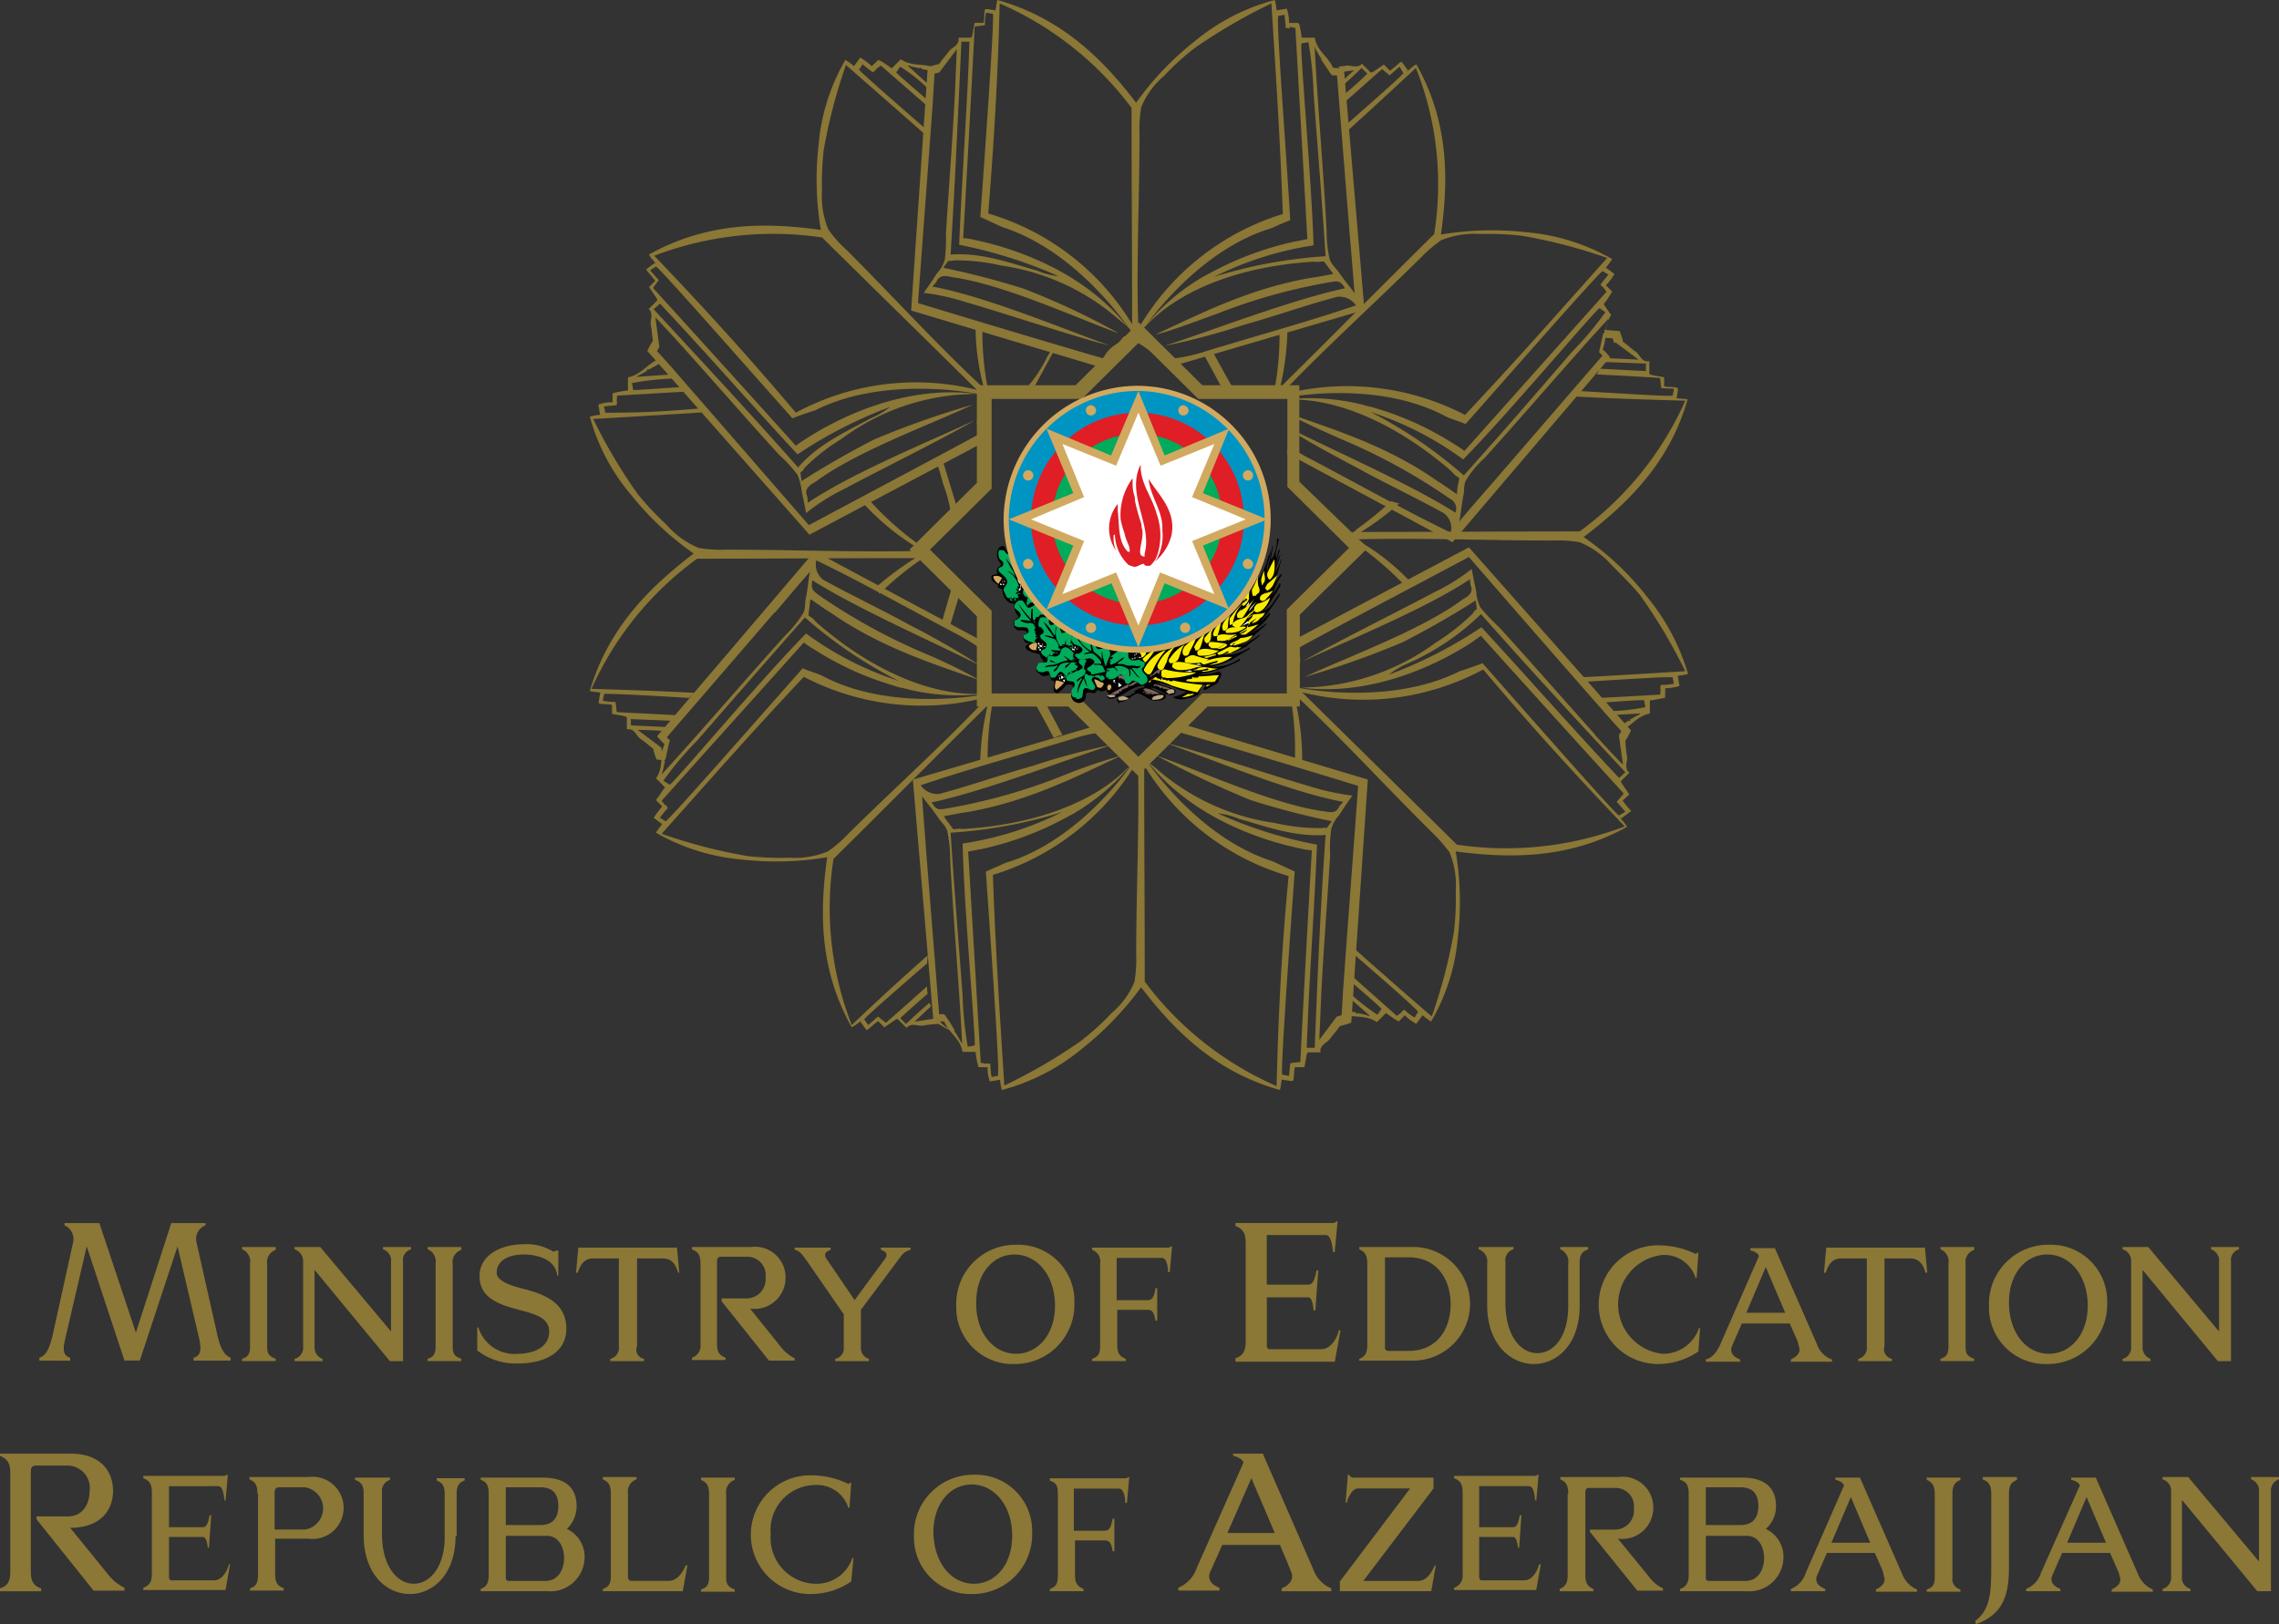 <svg id="Group_1739" data-name="Group 1739" xmlns="http://www.w3.org/2000/svg" width="157.021" height="111.944" viewBox="0 0 157.021 111.944">
  <rect x="0" y="0" width="157.021" height="111.944" fill="#333333" stroke="none"/>
  <g id="Group_1" data-name="Group 1" transform="translate(40.632)">
    <path id="Path_1" data-name="Path 1" d="M206.3,114.5Z" transform="translate(-165.786 -69.463)" fill="#8b7736"/>
    <path id="Path_2" data-name="Path 2" d="M184.4,110.3h0Z" transform="translate(-152.5 -66.915)" fill="#8b7736"/>
    <path id="Path_3" data-name="Path 3" d="M256.754,76.09a19.766,19.766,0,0,0-4.287-4.012c3.147-2.4,5.939-5.192,7.159-9.479-.236-.079-.59-.039-.826-.118h.079l.079-.511v-.157h-.039l-.039-.039a2.977,2.977,0,0,0-.59-.039l-.236-.039h-.039v-.629l-.865-.157c-.079-.039-.118-.039-.157-.079v-.865h-.2c-.393-.079-.472-.472-.747-.669-.354-.236-.511-.433-.865-.669a4.155,4.155,0,0,0-.236-.747l-1.062-.079a.865.865,0,0,1,.039.551,3.714,3.714,0,0,1,.551.039l.079.315.118-.039,1.573,1.18c-.865-.039-1.652-.079-2.517-.118a.768.768,0,0,1-.039.275c1.023.039,2.006.079,3.068.118v.551l-.039.039a.137.137,0,0,1,.039-.079c-1.1-.039-2.163-.118-3.225-.157a1.178,1.178,0,0,1-.157.393c2.4.118,4.248.236,4.287.236l.079.039.039.393h0l.039.275c.551.039.865.039.865.039v.039h0l-.079.433h0c-.157.079-3.147-.118-6.49-.315a2.543,2.543,0,0,1-.511.157c-.039.079-.079.118-.118.2h0c2.6.157,5.231.236,7.985.315a22.48,22.48,0,0,1-7.277,9.007c-5.153,0-9.873.039-15.065.039a19.138,19.138,0,0,0,2.635-1.967,2.9,2.9,0,0,1-.551-.157,24.46,24.46,0,0,1-2.478,2.006c.039-.039.079-.079.118-.079a.974.974,0,0,1-.551.315v.393a1.182,1.182,0,0,1,.433.236h-.039a23.021,23.021,0,0,1,3.383,2.871,1.118,1.118,0,0,1,.472-.157,15.5,15.5,0,0,0-3.776-2.95c4.366-.118,8.929.079,13.531.079a9.146,9.146,0,0,1,1.888.118,5.909,5.909,0,0,1,2.2,1.573c.787.787,1.455,1.455,1.967,2.085a36.525,36.525,0,0,1,3.107,5.231c-2.635.157-5,.315-7.473.433l.157.157a.2.2,0,0,1,.079.157c3.3-.2,6.215-.393,6.372-.315l.079.433a4.929,4.929,0,0,1-.865.079h-.039l-.039.275h.039l-.039.393-4.248.236a2.248,2.248,0,0,1,.275.315c1.652-.118,2.832-.2,2.871-.157l.079.472a13.572,13.572,0,0,1-2.557.275,1.708,1.708,0,0,1,.157.275c.708-.039,1.416-.079,2.085-.118a.985.985,0,0,1-.275.157l-.472.275c.039.039.039.079,0,.079h-.118l-.472.315h0l-.039.039c.079.079.2.118.275.2.551-.354.944-.9,1.731-1.062v-.9a7.26,7.26,0,0,0,.9-.157h0l.157-.039V82.5a3.677,3.677,0,0,0,.983-.157l-.118-.708a3.8,3.8,0,0,0,.708-.118,14.986,14.986,0,0,0-2.911-5.428" transform="translate(-183.986 -35.065)" fill="#8b7736"/>
    <path id="Path_4" data-name="Path 4" d="M202.439,131.639c-.039,0-.039,0-.039-.039l.039.039Z" transform="translate(-163.42 -79.837)" fill="#8b7736"/>
    <path id="Path_5" data-name="Path 5" d="M178.387,126.8l-.59.472c.315.039,9.6,2.832,12.783,3.815-.315,4.327-.708,9.479-1.023,13.885-.039.669-.118,1.927-.118,1.927l-.315.079-.039.039-1.18,1.573c.039-.944.079-1.77.118-2.793v-.039c.157-3.225.433-6.687.629-9.873a8.868,8.868,0,0,1,.079-1.849,2.365,2.365,0,0,1,.551-.944c.315-.511.629-.944.9-1.337a16.533,16.533,0,0,1-3.029-.669c-2.242-.629-7.513-2.4-9.794-2.95,3.068,1.1,8.653,3.422,12.193,4.051l-.275.315c-.236.59-.787.354-1.219.315-3.461-.511-8.417-2.793-11.367-3.815a68.849,68.849,0,0,0,6.49,3.068,54.306,54.306,0,0,0,5.585,1.455l-.354.472a.236.236,0,0,1-.157-.039.583.583,0,0,1-.275.039,13.779,13.779,0,0,1-3.147-.354,15.662,15.662,0,0,1-8.142-3.737c-.2-.157-.433-.354-.629-.511,3.3,4.209,8.653,5.625,10.581,6.018a4.244,4.244,0,0,0,.747.118c-.275,4.563-.787,14.357-.787,14.514l-.039.079-.393.039h0l-.275.039c-.039.511-.079.865-.079.865h-.039l-.433-.079h0c-.118-.275.551-9.676.865-14l-1.534-.708c-5.192-1.652-8.693-6.962-8.693-6.962.039.039.079.079.079.118a.947.947,0,0,1-.236-.315c-.039,0-.039.039-.079.039a.488.488,0,0,1-.511.039.2.2,0,0,0-.079.157h0s-3.579,5.467-8.889,7.041c-.433.2-.865.393-1.337.59.275,4.13.983,13.806.826,14.082l-.433.079a4.932,4.932,0,0,1-.079-.865v-.039l-.275-.039v.039l-.393-.079-.865-14.554c.315-.039.551-.118.865-.157a21.758,21.758,0,0,0,5.625-2.045c.236-.118.433-.236.669-.354a15.269,15.269,0,0,0,4.169-3.54,4.485,4.485,0,0,1-.433.433c-2.4,2.36-6.411,3.776-10.974,4.091a2.223,2.223,0,0,1-.511,0c-.157,0-.275.039-.433.039l-.354-.472-.236-.315v-.039a.137.137,0,0,1-.039-.079c1.062-.2,1.259-.236,1.573-.275,4.287-.747,7.749-2.557,10.62-3.894a38.229,38.229,0,0,0-4.209,1.455,39.412,39.412,0,0,1-7.906,2.2c-.472.079-.629.079-.944-.433,3.54-.747,9.2-2.911,12.429-3.973a46.826,46.826,0,0,0-5.467,1.455c-2.124.59-4.209,1.337-6.411,1.927a1.362,1.362,0,0,1-1.3-.59c3.107-1.062,7.08-2.163,10.305-3.147a11.736,11.736,0,0,1,2.478-.551l-.079-.079A.474.474,0,0,1,173,126.8l-13.1,3.855,1.416,16.638c.118,0,.59.039.747.039.315.787,1.1,1.141,1.259,2.085h.9a6.187,6.187,0,0,0,.157.9h0l.039.157h.629a2.583,2.583,0,0,0,.157.983l.708-.118a3.8,3.8,0,0,0,.118.708,14.347,14.347,0,0,0,5.507-2.832,22.019,22.019,0,0,0,4.091-4.248c2.4,3.147,5.231,5.861,9.558,7.08.079-.2.079-.59.157-.787v.079l.551.079h.2v-.039l.039-.039c0-.2.039-.393.039-.59l.039-.236a.039.039,0,0,1,.039-.039h.629l.157-.865c.039-.079.039-.118.079-.157h.865v-.2c.118-.393.472-.472.669-.747.236-.315.433-.511.669-.865a5.974,5.974,0,0,0,.787-.236l1.141-16.756Zm-15.3,21.712-.275-.472c-.039.039-.039.079-.039,0v-.118l-.275-.472v0l-.393-.59v.236a.669.669,0,0,0-.039-.275h-.354l-.9-11.289h0c-.079-1.219-.2-2.478-.275-3.737.275.393.708.9,1.062,1.416.275.433.551.59.669.983a8.981,8.981,0,0,1,.2,1.888c.2,3.973.629,8.811.826,12.744a.986.986,0,0,1-.2-.315m1.062.472-.472.079a24.167,24.167,0,0,1-.354-3.5c-.275-3.7-.59-7.513-.826-11.249a32.661,32.661,0,0,0,7.67-1.416,22.926,22.926,0,0,1-6.844,2.163c.079,4.327.944,13.806.826,13.924m11.131-6.293a9.145,9.145,0,0,1-.118,1.888,5.514,5.514,0,0,1-1.573,2.163,17.757,17.757,0,0,1-2.124,1.927,36.518,36.518,0,0,1-5.271,3.068c-.315-5-.59-9.086-.787-14.514a17.477,17.477,0,0,0,9.991-7.906c.118,4.327-.118,8.85-.118,13.374m9.676,9.086a22.614,22.614,0,0,1-9.086-7.2c0-5.113-.039-9.794-.039-14.908a17.291,17.291,0,0,0,9.951,7.631c-.472,4.877-.708,9.479-.826,14.475m2.635-2.635h-.551L187,149.1a.039.039,0,0,1,.039.039c.157-4.681.511-9.243.708-14a29.672,29.672,0,0,1-6.844-2.163,5.26,5.26,0,0,1,1.495.393c1.731.472,3.737,1.259,5.939,1.1-.354,5-.551,9.558-.747,14.671" transform="translate(-137.637 -76.925)" fill="#8b7736"/>
    <path id="Path_6" data-name="Path 6" d="M163.1,99.839v0Z" transform="translate(-139.578 -60.545)" fill="#8b7736"/>
    <path id="Path_7" data-name="Path 7" d="M164.489,98.877a2.341,2.341,0,0,1-.865-.669c-.157-.118-.315-.275-.472-.393a.7.7,0,0,1-.2-.315c.039.393-.2.393-.039.669l.433.354c.039.079.079.118.118.2a2.108,2.108,0,0,0,.9.826h.039c0,.079-.315,1.062-.708,2.478.157.118.354.157.551.275h0l.826-2.714.079-.236c-.236-.157-.433-.315-.669-.472" transform="translate(-139.433 -59.15)" fill="#8b7736"/>
    <path id="Path_8" data-name="Path 8" d="M165.123,84.73c.157-.118.275-.275.433-.393V84.3c0-.039.039-.039.039-.079l-1.1-3.619a4.084,4.084,0,0,1-.393.157c.157.511.315,1.023.433,1.495a9.461,9.461,0,0,1,.59,2.478" transform="translate(-140.185 -48.897)" fill="#8b7736"/>
    <path id="Path_9" data-name="Path 9" d="M126.822,75.985a.569.569,0,0,1-.275-.393c-.079-.039-.157-.118-.236-.157h0a21.14,21.14,0,0,1-3.933-3.5c-.118.079-.275.118-.393.2h-.039a16.887,16.887,0,0,0,4.287,3.5c-4.366.118-8.929-.079-13.531-.079a9.146,9.146,0,0,1-1.888-.118,5.909,5.909,0,0,1-2.2-1.573,22.854,22.854,0,0,1-1.967-2.085,36.534,36.534,0,0,1-3.107-5.231c2.753-.157,5.271-.315,7.827-.472h-.039a1.817,1.817,0,0,1-.275-.275,64.619,64.619,0,0,1-6.687.315l-.079-.433c.039,0,.354-.039.826-.079h.039l.039-.275h-.039l.039-.393,4.759-.275a1.97,1.97,0,0,1-.275-.315c-1.927.118-3.343.236-3.383.2l-.079-.472a18.693,18.693,0,0,1,2.989-.315,1.665,1.665,0,0,1-.2-.275c-.865.039-1.691.118-2.478.157a.986.986,0,0,1,.275-.157l.472-.275c-.039-.039-.079-.039,0-.079h.118l.511-.275h0l.433-.275c-.039-.039-.039-.079-.079-.079h.079a2.181,2.181,0,0,0-.236-.315.122.122,0,0,0-.039-.079v.315c-.787.315-1.18,1.062-2.124,1.259v.9a7.26,7.26,0,0,0-.9.157h0l-.157.039V65.4a2.583,2.583,0,0,0-.983.157l.118.708a3.8,3.8,0,0,0-.708.118,14.062,14.062,0,0,0,2.871,5.428,20.776,20.776,0,0,0,4.287,4.012c-3.147,2.4-5.9,5.192-7.159,9.479.236.079.59.039.787.157h-.079l-.079.511v.039l-.039.118h.039l.039.039a2.976,2.976,0,0,0,.59.039l.236.039h.039v.629l.865.157c.039.039.118.039.157.079v.826h.2c.393.079.472.472.747.669.354.236.551.433.865.669a4.155,4.155,0,0,0,.236.747l.393.039c.039-.039,0-.079.039-.079.039-.118.079-.275.118-.393l-.079-.079h-.039L108.3,89.4c-.039-.039-.039-.118-.079-.2l-.039-.039-1.573-1.18c.669,0,1.3.039,1.927.079.039,0,.039-.039.079-.039a.236.236,0,0,1,.039-.157c0-.039.039-.039.039-.079-.826-.039-1.691-.079-2.557-.118v-.433l.039-.079a.137.137,0,0,1-.039.079l2.832.118c.079-.118.157-.275.236-.393-2.242-.118-3.933-.2-3.973-.2l-.079-.039-.039-.393h0l-.039-.275a4.4,4.4,0,0,1-.865-.079v-.039h0l.079-.433h0c.157-.039,2.753.079,5.861.275.118-.118.275-.236.393-.354-2.321-.118-4.681-.2-7.119-.275a22.361,22.361,0,0,1,7.277-8.968c5.153,0,9.873-.039,15.026-.039a21.491,21.491,0,0,0-2.793,2.085.543.543,0,0,1,.157.118.823.823,0,0,1,.157.236h.039a20.812,20.812,0,0,1,2.871-2.36c-.039.039-.079.079-.118.079a2.525,2.525,0,0,1,.787-.315" transform="translate(-103.3 -37.674)" fill="#8b7736"/>
    <path id="Path_10" data-name="Path 10" d="M176.5,123.339v0Z" transform="translate(-147.708 -74.801)" fill="#8b7736"/>
    <path id="Path_11" data-name="Path 11" d="M137.51,106.394a.144.144,0,0,0-.118.039h.039s-6.451,1.337-11.328-1.259c-.433-.2-.9-.315-1.337-.511-2.753,3.107-9.165,10.423-9.44,10.541l-.393-.236a4.234,4.234,0,0,1,.551-.669h0l-.157-.236-.039.039-.236-.315,9.794-10.9a7.381,7.381,0,0,0,.708.472,21.059,21.059,0,0,0,5.428,2.478,4.15,4.15,0,0,0,.747.2,14.7,14.7,0,0,0,5.467.393h-.629c-3.383-.039-7.237-1.809-10.7-4.8a3,3,0,0,1-.354-.354c-.118-.118-.236-.157-.354-.275l.079-.59.039-.393.039-.118c.865.59,1.062.747,1.337.9,3.54,2.478,7.316,3.619,10.305,4.681a37.192,37.192,0,0,0-3.973-1.927,40.675,40.675,0,0,1-7.159-3.973c-.354-.275-.511-.393-.393-.983,3.029,1.927,8.575,4.366,11.6,5.9a53.569,53.569,0,0,0-4.917-2.832c-1.927-1.062-3.933-2.006-5.939-3.107a1.317,1.317,0,0,1-.472-1.337c2.95,1.416,6.529,3.422,9.519,5a15.927,15.927,0,0,1,2.006,1.219,2.976,2.976,0,0,0,.039-.59L125.592,96.6l-10.856,12.744a6.53,6.53,0,0,0,.511.551c-.354.787-.039,1.573-.59,2.36.236.2.433.433.629.629-.236.236-.315.472-.551.747h0l-.079.118.433.433a8.173,8.173,0,0,0-.59.787l.59.433a5.628,5.628,0,0,0-.433.59,14.3,14.3,0,0,0,5.9,1.849,21.2,21.2,0,0,0,5.9-.157c-.551,3.894-.511,7.788,1.691,11.721a4.083,4.083,0,0,0,.669-.472l-.079.079.315.433a.039.039,0,0,0,.039.039l.079.118.039-.039h.039c.157-.118.315-.275.472-.393l.2-.157a.039.039,0,0,0,.039-.039l.433.433.747-.511c.039-.039.118-.039.157-.079l.59.59.039.039.118-.118c.354-.2.669,0,.983-.039a9.447,9.447,0,0,1,1.1-.118,6.367,6.367,0,0,0,.708.393l.039-.039a2.177,2.177,0,0,1-.826-.747l-1.573.236c.393-.354.747-.708,1.141-1.062l-.118-.236c-.551.472-1.062.944-1.613,1.455l-.393-.393h0l-.039-.079a.137.137,0,0,0,.039.079c.629-.59,1.259-1.141,1.888-1.691a2.078,2.078,0,0,1-.039-.511c-1.573,1.416-2.753,2.439-2.793,2.478l-.039.039-.315-.236h0l-.236-.2c-.393.354-.629.551-.669.59l-.039-.039h0l-.236-.354h0c.079-.157,2.006-1.849,4.327-3.855,0-.2.039-.393.039-.551-1.731,1.534-3.461,3.107-5.231,4.8A22.117,22.117,0,0,1,126.89,117.8c3.658-3.619,6.962-6.962,10.62-10.581a18.862,18.862,0,0,0-.511,3.815c.157-.039.354-.118.511-.157a20.558,20.558,0,0,1,.354-3.894v.157a1.388,1.388,0,0,1,.118-.551H137.9a.434.434,0,0,1-.393-.2m-22.342,5.192.118-.551c-.039.039-.079,0-.039-.039l.079-.079.118-.551-.118.118.118-.118.157-.708a.858.858,0,0,0-.157.2c.039-.079.118-.118.2-.2h0l-.236-.236,7.434-8.614v.039c.826-.944,1.613-1.927,2.439-2.832-.118.472-.157,1.141-.275,1.731-.118.511,0,.787-.236,1.18a7.67,7.67,0,0,1-1.18,1.455c-2.675,2.95-5.861,6.687-8.535,9.6.039-.157.079-.275.118-.393m0,.826a21.6,21.6,0,0,1,2.281-2.714c2.439-2.793,4.956-5.7,7.473-8.535a31.025,31.025,0,0,0,6.451,4.366A22.294,22.294,0,0,1,125,102.264c-3.068,3.107-9.2,10.423-9.4,10.423Zm12.744,3.658a9.087,9.087,0,0,1-1.416,1.219,6.065,6.065,0,0,1-2.675.433,20.929,20.929,0,0,1-2.871-.118,35.873,35.873,0,0,1-5.9-1.534c3.343-3.737,6.057-6.844,9.794-10.817a17.571,17.571,0,0,0,12.7,1.377c-2.989,3.186-6.372,6.215-9.637,9.44" transform="translate(-110.095 -58.604)" fill="#8b7736"/>
    <path id="Path_12" data-name="Path 12" d="M178.011,122H175.1c.118.157.079.315.315.354l.551-.039c.079.039.157.039.236.079a2.618,2.618,0,0,0,1.219-.039h.039c.039.039.59,1.062,1.377,2.517.079-.039.2-.079.275-.118.118-.079.2-.039.315-.079Z" transform="translate(-146.858 -74.013)" fill="#8b7736"/>
    <path id="Path_13" data-name="Path 13" d="M227.939,118.1h0Z" transform="translate(-178.89 -71.647)" fill="#8b7736"/>
    <path id="Path_14" data-name="Path 14" d="M249.422,114.112v-.039c-.118-.157-.275-.315-.393-.472l-.157-.2a.039.039,0,0,0-.039-.039l.472-.433-.511-.747c-.039-.039-.039-.118-.079-.157l.59-.59-.118-.118c-.2-.354,0-.669-.039-.983a9.454,9.454,0,0,1-.118-1.1,6.373,6.373,0,0,0,.393-.708L238.251,95.9l-11.879,6.293a.5.5,0,0,1,.039.236c0,.551.118,1.18.118,1.77,0-.039.039-.039.039-.079a2.02,2.02,0,0,0-.079-1.219v-.039c.157-.157,8.811-4.72,11.761-6.293,2.871,3.3,6.254,7.2,9.2,10.541.433.511,1.3,1.455,1.3,1.455l-.157.275v.079l.275,1.967c-.669-.669-1.219-1.3-1.927-2.045V108.8c-2.163-2.4-4.445-5.035-6.608-7.395a13.039,13.039,0,0,1-1.3-1.377,2.807,2.807,0,0,1-.275-1.062c-.118-.59-.236-1.141-.315-1.573a13.569,13.569,0,0,1-2.6,1.613c-2.045,1.1-7.041,3.579-9.047,4.759,2.95-1.377,8.535-3.658,11.525-5.664l.039.393c.275.59-.275.826-.629,1.062-2.832,2.085-7.945,3.933-10.777,5.271a60.031,60.031,0,0,0,6.765-2.4c2.911-1.495,5-2.871,5-2.871l.079.59a.543.543,0,0,1-.157.118,2.4,2.4,0,0,1-.157.236,14.985,14.985,0,0,1-2.517,1.967,15.9,15.9,0,0,1-8.417,3.068c-.275,0-.551.039-.826.039,5.349.669,10.148-2.085,11.761-3.147.2-.157.393-.275.59-.433,3.068,3.422,9.676,10.7,9.794,10.817l.039.079-.275.315h0l-.2.236c.354.393.551.629.59.669l-.039.039h0l-.393.236h0c-.275-.118-6.49-7.2-9.4-10.5-.511.2-1.062.393-1.573.551-4.838,2.439-11.131,1.141-11.131,1.141h.157a1.163,1.163,0,0,1-.393-.079,1.849,1.849,0,0,1-.354.472c0,.039.039.118.039.157v-.039a20.613,20.613,0,0,1,.315,4.681c.157.079.354.118.511.2a18.255,18.255,0,0,0-.59-5c3.186,2.95,6.254,6.333,9.479,9.519a12.569,12.569,0,0,1,1.259,1.416,5.883,5.883,0,0,1,.433,2.635,20.335,20.335,0,0,1-.118,2.832,36.441,36.441,0,0,1-1.534,5.861c-2.045-1.77-3.894-3.383-5.782-5.074v.433c2.557,2.2,4.8,4.169,4.838,4.327l-.236.393a3.41,3.41,0,0,1-.669-.511l-.039-.039-.2.157v.039l-.315.236-3.54-3.147c0,.118-.039.275-.039.433,1.455,1.259,2.517,2.163,2.517,2.242l-.275.393a14.862,14.862,0,0,1-2.321-1.888c0,.118-.039.236-.039.354.629.551,1.259,1.1,1.849,1.613a.741.741,0,0,1-.315-.079l-.551-.118c.039.039,0,.079-.039.039s-.079-.039-.079-.079l-.551-.118.118.118-.118-.118-.315-.079a.569.569,0,0,1-.079.275c.787.354,1.613.039,2.4.59l.629-.629a8.427,8.427,0,0,0,.747.511h0l.118.079.433-.433a3.422,3.422,0,0,0,.787.59l.433-.59a5.628,5.628,0,0,0,.59.433,13.961,13.961,0,0,0,1.849-5.861,20.958,20.958,0,0,0-.157-5.861c3.933.511,7.867.472,11.8-1.691-.079-.236-.354-.433-.472-.669l.079.079.433-.315a.039.039,0,0,0,.039-.039l.118-.079Zm-.826-2.321-.039.039a.039.039,0,0,0,.039-.039c-3.225-3.422-6.254-6.883-9.479-10.384a30.584,30.584,0,0,1-6.372,3.265,5.454,5.454,0,0,1,1.337-.787,17.012,17.012,0,0,0,5-3.383c3.343,3.776,6.451,7.159,9.951,10.9l-.433.393Zm.393,3.343a22.987,22.987,0,0,1-11.564,1.259c-3.658-3.619-7-6.883-10.659-10.5a17.441,17.441,0,0,0,12.469-1.573c3.186,3.776,6.293,7.2,9.755,10.817" transform="translate(-177.677 -58.179)" fill="#8b7736"/>
    <path id="Path_15" data-name="Path 15" d="M220.9,68.2v0Z" transform="translate(-174.643 -41.374)" fill="#8b7736"/>
    <path id="Path_16" data-name="Path 16" d="M215.223,64.547c-.079-.157-.039-.275-.275-.315l-.551.039c-.079-.039-.157-.039-.236-.079a2.619,2.619,0,0,0-1.219.039H212.9c-.039-.079-.629-1.1-1.573-2.832-.118.2-.433.079-.629.157l1.534,2.832c1.023.039,2.006.118,2.989.157" transform="translate(-168.455 -37.249)" fill="#8b7736"/>
    <path id="Path_17" data-name="Path 17" d="M245.714,27.517a5.009,5.009,0,0,0,.511-.747h0l.079-.118-.433-.433a4.541,4.541,0,0,0,.59-.787l-.59-.433a5.637,5.637,0,0,0,.433-.59,14.3,14.3,0,0,0-5.9-1.849,21.2,21.2,0,0,0-5.9.157c.551-3.894.511-7.827-1.691-11.721-.236.079-.433.354-.669.472l.079-.079-.315-.433-.039-.039-.079-.118-.039.039h-.039c-.157.118-.315.275-.472.393l-.2.157-.039.039L230.57,11l-.747.511c-.039,0-.118.039-.157.039l-.59-.59v-.039l-.118.118c-.354.2-.669,0-.983.039-.2.039-.354.039-.551.079a.039.039,0,0,0,.039.039.612.612,0,0,1,.236.315l.826-.118c-.275.236-.511.472-.787.708v.354c.433-.393.865-.787,1.3-1.219l.393.393h0l.039.079a.137.137,0,0,0-.039-.079c-.511.511-1.062.983-1.613,1.455v.079a.959.959,0,0,1,0,.472c1.495-1.3,2.517-2.242,2.6-2.281l.039-.039.315.275h0l.2.157c.393-.354.629-.551.669-.59l.039.039h0l.236.393h0c-.039.118-1.849,1.731-4.012,3.619,0,.157.039.315.039.472h0c1.613-1.455,3.186-2.911,4.838-4.445a21.714,21.714,0,0,1,1.259,11.446c-3.658,3.619-6.962,6.962-10.62,10.581a18.486,18.486,0,0,0,.511-4.091.865.865,0,0,1-.551.079,20.361,20.361,0,0,1-.354,4.209V33.3a.839.839,0,0,1-.118.472h.236a.465.465,0,0,1,.629-.354c2.911-3.029,6.175-5.979,9.283-9.047a10.019,10.019,0,0,1,1.455-1.259,6.065,6.065,0,0,1,2.675-.433,20.93,20.93,0,0,1,2.871.118,35.874,35.874,0,0,1,5.9,1.534c-3.343,3.737-6.057,6.844-9.794,10.817a17.638,17.638,0,0,0-12.076-1.534.357.357,0,0,1,.118.275c1.77-.275,6.726-.747,10.659,1.377.433.2.9.315,1.337.511,2.753-3.107,9.165-10.423,9.44-10.541l.393.236c0,.039-.236.275-.511.669h-.039l.157.2h.039l.236.315-9.794,10.974a7.381,7.381,0,0,0-.708-.472,21.059,21.059,0,0,0-5.428-2.478c-.236-.079-.472-.118-.747-.2a14.966,14.966,0,0,0-5.035-.433v.039h.157c3.383.039,7.237,1.849,10.7,4.8a3.006,3.006,0,0,1,.354.354c.118.118.236.157.354.275l-.118.59-.039.393v.118c-.865-.59-1.062-.747-1.337-.9-3.461-2.439-7.119-3.54-10.069-4.6v.079c.9.511,2.95,1.416,3.776,1.77a40.676,40.676,0,0,1,7.159,3.973.728.728,0,0,1,.354.944c-2.95-1.888-8.3-4.248-11.367-5.782v.079c.983.708,3.894,2.242,4.641,2.635,1.927,1.062,3.933,2.006,5.939,3.107a1.288,1.288,0,0,1,.472,1.337c-2.95-1.416-6.529-3.422-9.519-5a10.625,10.625,0,0,1-1.691-1.023c-.039.157-.039.354-.079.551l11.407,6.136,10.856-12.744a3.4,3.4,0,0,0-.511-.551c.354-.787.039-1.573.59-2.36Zm-16.048,7.434a22.294,22.294,0,0,1,6.372,3.265c3.068-3.107,9.2-10.423,9.4-10.423l.393.275a21.6,21.6,0,0,1-2.281,2.714c-2.439,2.832-4.956,5.743-7.473,8.535a31.455,31.455,0,0,0-6.411-4.366m16.088-5.467-.079.079-.118.551.118-.118-.118.118-.157.708a.857.857,0,0,0,.157-.2c-.039.079-.118.118-.157.2h0l.236.236L238.2,39.671h0c-.826.944-1.652,1.888-2.439,2.832.118-.472.157-1.141.275-1.731.118-.511,0-.826.236-1.18a6.652,6.652,0,0,1,1.219-1.455c2.675-2.95,5.861-6.687,8.535-9.6a.741.741,0,0,1-.079.315l-.118.511c-.079.039-.039.079-.079.118" transform="translate(-175.857 -6.552)" fill="#8b7736"/>
    <path id="Path_18" data-name="Path 18" d="M171.3,71.439a.039.039,0,0,0,.039-.039l-.039.039Z" transform="translate(-144.553 -43.316)" fill="#8b7736"/>
    <path id="Path_19" data-name="Path 19" d="M141.324,30.357c-.079,0-.157-.039-.275-.039a1.6,1.6,0,0,1-.2.354,9.309,9.309,0,0,1-1.455,2.2,3.422,3.422,0,0,0-2.439.433h0l-.039.039a1.322,1.322,0,0,1-.2-.551v.039a20.558,20.558,0,0,1-.354-3.894,4.909,4.909,0,0,1-.472-.315,16.094,16.094,0,0,0,.59,4.287c-3.186-2.95-6.254-6.333-9.479-9.558a8.147,8.147,0,0,1-1.259-1.416,5.884,5.884,0,0,1-.433-2.635,20.333,20.333,0,0,1,.118-2.832,36.44,36.44,0,0,1,1.534-5.861c1.927,1.691,3.737,3.265,5.546,4.877,0-.157.039-.275.039-.393-2.439-2.124-4.6-4.012-4.681-4.169l.236-.354c.039,0,.275.236.669.511l.039.039.236-.2v-.039l.315-.236,3.343,2.911v-.433c-1.337-1.141-2.242-1.927-2.281-2.006l.275-.393a10.425,10.425,0,0,1,2.006,1.613c0-.118.039-.2.039-.315h0c-.551-.472-1.062-.944-1.534-1.377a.741.741,0,0,1,.315.079l.551.118c-.039-.039,0-.079.039-.039l.079.079.551.118-.118-.118.118.118.157.039a.144.144,0,0,1,.039-.118c.039-.079.079-.118.079-.157-.747-.275-1.534-.039-2.281-.551l-.629.629a8.423,8.423,0,0,0-.747-.511h-.039l-.118-.079-.472.433a4.539,4.539,0,0,0-.787-.59l-.433.59a5.628,5.628,0,0,0-.59-.433,13.96,13.96,0,0,0-1.849,5.861,20.956,20.956,0,0,0,.157,5.861c-3.933-.551-7.867-.511-11.839,1.691.079.236.354.433.472.669l-.079-.079-.433.315-.039.039-.118.079.039.039v.039c.118.157.275.315.393.472l.157.2.039.039-.433.433.511.747c.039.079.039.118.079.157l-.59.59h-.039l.118.118c.2.354,0,.669.039.983.079.393.079.669.157,1.1a6.366,6.366,0,0,0-.393.708l11.171,12.665L136.6,36.532c0-.039-.039-.118-.039-.157a2.3,2.3,0,0,1,.157-.747,2.24,2.24,0,0,1-.157-1.023.585.585,0,0,1-.2-.826c-.118.039-.236.039-.275.236l.039.551c-.039.079-.039.157-.079.2a2.02,2.02,0,0,0,.079,1.219.039.039,0,0,0,.039.039c-.157.118-8.811,4.72-11.761,6.293-2.871-3.3-6.254-7.2-9.165-10.541-.433-.511-1.3-1.455-1.3-1.455l.157-.275v-.079L113.829,28c.669.708,1.219,1.3,1.927,2.085h0c2.163,2.4,4.445,5.035,6.608,7.395a9.3,9.3,0,0,1,1.259,1.377,3.8,3.8,0,0,1,.275,1.062c.118.59.236,1.1.315,1.573a13.524,13.524,0,0,1,2.6-1.652c2.045-1.1,7.041-3.579,9.047-4.759-2.95,1.377-8.535,3.658-11.525,5.7l-.039-.433c-.275-.59.275-.826.629-1.062,2.832-2.085,7.945-3.933,10.777-5.271a60.375,60.375,0,0,0-6.8,2.4c-2.911,1.495-5,2.871-5,2.871l-.079-.59a.543.543,0,0,1,.157-.118,2.412,2.412,0,0,1,.157-.236,13.555,13.555,0,0,1,2.517-1.967,15.577,15.577,0,0,1,8.417-3.068c.275,0,.551-.039.826-.039-5.349-.669-10.148,2.085-11.761,3.147a6,6,0,0,0-.629.433c-3.068-3.422-9.676-10.7-9.794-10.817l-.039-.079.236-.315h0l.157-.2c-.354-.393-.551-.629-.59-.669l.039-.039h0l.354-.236h0c.275.118,6.49,7.2,9.4,10.463.511-.2,1.062-.393,1.573-.551,4.838-2.439,11.131-1.141,11.131-1.141h-.157a1.14,1.14,0,0,1,.708.2h0a.3.3,0,0,1,.2-.039h.708a8.374,8.374,0,0,1,2.242-.157l1.652-3.029c.118.118.079.118,0,.118m-27.18-3.3.079-.039c-.079.039-.079.079-.079.039,3.225,3.422,6.254,6.923,9.479,10.384A30.585,30.585,0,0,1,130,34.172a5.453,5.453,0,0,1-1.337.787c-1.573.865-3.579,1.731-5,3.383-3.343-3.776-6.49-7.159-9.951-10.9l.433-.393Zm9.361,7.513c-3.186-3.776-6.293-7.2-9.755-10.817a22.987,22.987,0,0,1,11.564-1.259c3.658,3.619,7,6.883,10.659,10.5a17.417,17.417,0,0,0-12.469,1.573" transform="translate(-109.306 -6.127)" fill="#8b7736"/>
    <path id="Path_20" data-name="Path 20" d="M196.1,59.2a.039.039,0,0,1,.039.039c0-.039,0-.039-.039-.039Z" transform="translate(-159.598 -35.914)" fill="#8b7736"/>
    <path id="Path_21" data-name="Path 21" d="M177.3,25.331h0l13.531-3.973L189.415,4.72c-.118,0-.59-.039-.747-.039-.315-.787-1.1-1.141-1.259-2.085h-.9a7.262,7.262,0,0,0-.157-.9h0l-.079-.118h-.629a3.677,3.677,0,0,0-.157-.983l-.708.118A3.794,3.794,0,0,0,184.656,0a14.346,14.346,0,0,0-5.507,2.832A20.759,20.759,0,0,0,175.1,7.08c-2.4-3.147-5.231-5.861-9.558-7.08-.079.236-.079.551-.157.787V.708l-.511-.079h-.157V.669h-.039a2.976,2.976,0,0,0-.039.59l-.039.236v.079h-.629l-.157.865c-.039.079-.039.118-.079.157h-.865v.2c-.079.393-.472.472-.669.747-.236.315-.433.511-.669.865a5.974,5.974,0,0,0-.787.236L159.6,21.4l13.255,3.973.433.157.039-.039c.039-.157.472-1.849,1.849-1.888a8.646,8.646,0,0,1,2.124,1.731M165.7.236a22.615,22.615,0,0,1,9.086,7.2c0,5.113.039,9.794.039,14.908a17.328,17.328,0,0,0-9.912-7.631c.393-4.917.669-9.479.787-14.475m-2.635,2.635h.551l.079.039a.137.137,0,0,1-.079-.039c-.157,4.681-.511,9.243-.708,14a31.7,31.7,0,0,1,6.844,2.163,5.26,5.26,0,0,1-1.495-.393c-1.731-.472-3.737-1.259-5.939-1.1.315-5.035.511-9.6.747-14.672m11.171,20.336-.354.433a.86.86,0,0,0-.2.118,2.108,2.108,0,0,0-.826.9V24.7c-.236-.039-9.6-2.832-12.783-3.815.315-4.366.708-9.479,1.023-13.885.039-.669.118-1.927.118-1.927L161.527,5l.039-.039,1.18-1.573c-.039.944-.079,1.77-.118,2.793h0c-.157,3.225-.433,6.687-.629,9.873a12.781,12.781,0,0,1-.079,1.849,2.365,2.365,0,0,1-.551.944c-.315.511-.629.944-.9,1.337a15.55,15.55,0,0,1,2.989.669c2.242.629,7.513,2.4,9.794,2.95-3.068-1.1-8.653-3.422-12.193-4.051l.275-.315c.236-.59.787-.393,1.219-.315,3.5.511,8.417,2.793,11.367,3.855a51.636,51.636,0,0,0-6.529-3.068,54.3,54.3,0,0,0-5.585-1.455l.354-.472h.2c.079,0,.157-.039.275-.039a13.78,13.78,0,0,1,3.147.354,15.662,15.662,0,0,1,8.142,3.737c.2.157.433.354.59.511-3.3-4.209-8.653-5.625-10.581-6.018a4.246,4.246,0,0,0-.747-.118c.275-4.563.787-14.357.787-14.514l.039-.079.393-.039h0l.275-.039a4.4,4.4,0,0,1,.079-.865h.039l.433.079h0c.118.275-.551,9.676-.865,14l1.534.708c5.192,1.652,8.693,6.962,8.693,6.962-.039-.039-.079-.079-.079-.118a1.445,1.445,0,0,1,.354.629c-.354.2-.315-.079-.629.079M187.527,3.5l.275.472c.039-.039.039-.079.039,0v.118l.315.472v0l.393.59V4.917a.669.669,0,0,0,.039.275h.354l.9,11.289h0c.118,1.259.2,2.478.315,3.737-.275-.393-.708-.9-1.062-1.416-.315-.433-.551-.59-.669-.983a8.982,8.982,0,0,1-.2-1.888c-.2-3.973-.629-8.811-.826-12.744.039.118.079.2.118.315M186.5,2.989l.472-.079a24.837,24.837,0,0,1,.354,3.5c.275,3.7.59,7.513.826,11.249a32.66,32.66,0,0,0-7.67,1.416,22.928,22.928,0,0,1,6.844-2.163c-.118-4.327-.983-13.806-.826-13.924M175.334,9.283a9.148,9.148,0,0,1,.118-1.888,5.514,5.514,0,0,1,1.573-2.163A17.756,17.756,0,0,1,179.149,3.3,38.753,38.753,0,0,1,184.42.236c.315,5,.59,9.086.787,14.514a17.392,17.392,0,0,0-9.951,7.906c-.157-4.287.079-8.811.079-13.373m-.079,14a1.049,1.049,0,0,1,.275-.551v.039s3.619-5.467,8.889-7.041c.433-.2.865-.393,1.3-.551-.236-4.13-.983-13.767-.826-14.082l.433-.079c0,.039.039.354.079.865v.039l.275.039V1.849l.393.079.826,14.554c-.275.039-.551.118-.826.157a21.758,21.758,0,0,0-5.625,2.045c-.236.118-.433.236-.669.354a14.569,14.569,0,0,0-4.13,3.54l.433-.433c2.439-2.36,6.451-3.776,10.974-4.091a2.223,2.223,0,0,1,.511,0c.157,0,.275-.039.472-.039l.354.472.236.315.039.079c-1.023.2-1.259.236-1.573.275-4.287.747-7.749,2.557-10.659,3.894.865-.157,3.3-1.1,4.209-1.416a39.414,39.414,0,0,1,7.906-2.2c.433-.079.629-.079.944.433-3.54.747-9.2,2.911-12.429,3.973a48.99,48.99,0,0,0,5.467-1.455c2.124-.59,4.209-1.337,6.411-1.927a1.362,1.362,0,0,1,1.3.59c-3.107,1.062-7.08,2.163-10.305,3.147a11.744,11.744,0,0,1-2.6.551,3.472,3.472,0,0,0-2.045-1.416h0a.039.039,0,0,0-.039-.039" transform="translate(-137.455)" fill="#8b7736"/>
    <path id="Path_22" data-name="Path 22" d="M195.157,116.954l.275-.039V116.8a.667.667,0,0,0-.393,0H195c.039.118.118.118.157.157m.511.157h0a1.087,1.087,0,0,0,.551-.079.664.664,0,0,0-.393-.118.3.3,0,0,1-.157.039c0,.039-.039.079-.039.118l.039.039Zm1.927-.039h0c.2,0,.511,0,.629-.157V116.8a.845.845,0,0,0-.59.118l-.079.079c0,.039.039.039.039.079m.9-.315h0l.315-.039V116.6c-.079-.118-.236-.039-.315-.039a.147.147,0,0,1-.157.118Z" transform="translate(-158.931 -70.697)" fill="#fff"/>
    <path id="Path_23" data-name="Path 23" d="M200.2,116.873Z" transform="translate(-162.086 -70.892)" fill="#fff"/>
    <path id="Path_24" data-name="Path 24" d="M200.283,115.739l.039-.039s-.079.039-.039.039" transform="translate(-162.129 -70.191)" fill="#fff"/>
    <path id="Path_25" data-name="Path 25" d="M197.6,115.4Z" transform="translate(-160.508 -70.009)" fill="#fff"/>
    <path id="Path_26" data-name="Path 26" d="M195.4,115.1Z" transform="translate(-159.174 -69.827)" fill="#fff"/>
    <path id="Path_27" data-name="Path 27" d="M206.3,114.9h0Z" transform="translate(-165.786 -69.705)" fill="#fff"/>
    <path id="Path_28" data-name="Path 28" d="M204,114.873h0" transform="translate(-164.391 -69.679)" fill="#fff"/>
    <path id="Path_29" data-name="Path 29" d="M209.2,111.436l.551-.157c0-.039,0-.079-.039-.079a4.574,4.574,0,0,1-.708.157Z" transform="translate(-167.424 -67.461)" fill="#fff"/>
    <path id="Path_30" data-name="Path 30" d="M184.6,110.7h0Z" transform="translate(-152.622 -67.157)" fill="#fff"/>
    <path id="Path_31" data-name="Path 31" d="M211.1,110.015a.867.867,0,0,0,.59-.236l-.079-.079c-.236.118-.354.236-.511.315Z" transform="translate(-168.698 -66.551)" fill="#fff"/>
    <path id="Path_32" data-name="Path 32" d="M186.165,67.474V60.827h-6.687L175.112,56.5l-4.366,4.327h-6.8v6.726l-4.641,4.6,4.641,4.6v6.215h6.293l4.8,4.759,4.8-4.759H186.2V76.639l4.681-4.6Zm-.865,8.811v5.782h-5.821l-4.405,4.366-4.366-4.366h-5.743v-5.7l-4.248-4.209,4.248-4.209V61.771h6.215l4.012-3.973,4.012,3.973h6.136v6.057l4.248,4.209Z" transform="translate(-137.273 -34.276)" fill="#8b7736" fill-rule="evenodd"/>
    <path id="Path_33" data-name="Path 33" d="M182.486,105.589c.551,0,.826-.511,1.259-.59a1.624,1.624,0,0,1,.59.275,1.262,1.262,0,0,0,1.219.118c.118-.079.118-.157.118-.275v-.039a6.635,6.635,0,0,1-1.062-.472c.59,0,1.023.629,1.573.472a.169.169,0,0,0,.157-.157v-.157c-.472-.236-.944-.315-1.3-.511a4.882,4.882,0,0,1,1.416.433,5.6,5.6,0,0,0,.629.2,2.556,2.556,0,0,1-.9.354v.039a1.16,1.16,0,0,0,.9.079,1.891,1.891,0,0,0,.865-.315l.2-.629h.236l.039.039-.157.236c0,.079.039.079.079.079.315-.118.551-.315.9-.472l.275-.629a.039.039,0,0,0-.039-.039l-.118-.157a4.653,4.653,0,0,1-1.534.236H187.8a8.92,8.92,0,0,0,2.989-.983.3.3,0,0,0-.039-.118,3,3,0,0,1-1.927.551,7.08,7.08,0,0,0,1.377-.472c.472-.275.9-.551,1.259-.747v-.118a2.882,2.882,0,0,1-1.573.511h0a9.045,9.045,0,0,0,1.377-.59c.275-.315.551-.393.9-.747,0-.039,0-.039-.039-.039a3.924,3.924,0,0,1-.747.472.964.964,0,0,1-.629.236h0a2.441,2.441,0,0,0,.9-.551c.315-.315.669-.59.983-.9l-.039-.039a5.315,5.315,0,0,1-1.219.747,4.161,4.161,0,0,0,1.495-1.377l-.039-.118a5.37,5.37,0,0,1-.669.669,14.329,14.329,0,0,0,1.377-1.888c0-.079-.039-.079-.039-.079-.354.433-.551,1.023-1.141,1.18.472-.354.629-.865.983-1.3.039-.2.236-.275.236-.551,0,0,0-.039-.079-.039a3.357,3.357,0,0,1-.551.826,8.233,8.233,0,0,0,.393-.826c.039-.236.275-.393.315-.629h-.079l-.393.59v-.039l.472-1.573h-.039a3.443,3.443,0,0,1-.393.865c-.079,0,0-.039,0-.118l.354-1.062h-.039l-.315.747.315-1.1h-.079l-.157.59c-.157-.433.157-.944.157-1.337l-.118-.039a2.8,2.8,0,0,1-.354,1.416h-.079l.157-.865-.039-.039-.354,1.731c-.039,0-.039.039-.039,0,0-.511.275-1.023.275-1.416-.039.236-.236.511-.275.826a6.9,6.9,0,0,1-.433.944c-8.063,10.227-15.773,2.714-17.425-1.731h-.039c-.118-.079-.118-.236-.157-.275-.2-.157-.393.039-.433.118a.8.8,0,0,0,0,.787v.039l.157.2v.118c-.118.118-.2.118-.236.275-.079.079,0,.2,0,.315l-.393.118a.581.581,0,0,0,.039.354,1.412,1.412,0,0,0,.393.275v.2l.315.118a1.047,1.047,0,0,0,.393.865.609.609,0,0,0,.433.118.975.975,0,0,0,.236.826c0,.039,0,.039.079.039-.079.2-.315.2-.354.433,0,.157,0,.393.118.433.157.236.511,0,.787.236h.039c-.039.118-.275.118-.275.275-.079.2.079.354.118.433a.729.729,0,0,0,.275.079l-.275.2.079.2a1.418,1.418,0,0,0,.747.275v.039h.157a.8.8,0,0,0,.275.472h.039v.079c-.039,0-.157.079-.236.079a1.428,1.428,0,0,0-.315.354c0,.2.079.315.2.354.2.236.354.236.669.118.157.118.118.354.236.393.079,0,.079,0,.157.079,0,.2-.118.472,0,.708.118,0,.118.079.2.079a2,2,0,0,0,.59-.551.422.422,0,0,1,.472.039c.039.039.039.039.039.157a1.458,1.458,0,0,0-.157.551c.079.236.157.354.275.393a.479.479,0,0,0,.747-.433c0-.079,0-.157.039-.157.236-.157.551.157.708-.157.039,0,.039-.079.079-.079.118.079.275.157.354.079a.254.254,0,0,0,.2-.079h.039c0,.157.118.2.157.275,0,.079-.118.079-.118.236.039.039.157.079.2.118.865-.079,1.259-.747,2.163-.9h.2v.118h-.157c-.039,0,0,0,0,.039l-.236-.039c.118.039.118,0,.118.039-.118.079-.118,0-.157,0v.079h.039c0,.039-.079,0-.079,0l-.039.039c-.079,0-.118.079-.118,0v.079h-.039v.157h-.079l-.157.079h-.039c.039,0,.039,0,0,.079h-.079c-.039.039-.118,0-.118,0v.039h-.079c-.157.118-.433,0-.551.118l-.118.157c0,.079.118.079.118.2h.079Zm-7.159-7.237-.079-.039c0-.039-.039-.079,0-.157l.157.118v.039c0,.039-.039.039-.039,0a.039.039,0,0,1-.039.039" transform="translate(-145.984 -57.208)" fill="#030101"/>
    <rect id="Rectangle_2" data-name="Rectangle 2" height="0.039" transform="translate(29.579 40.356)" fill="#030101"/>
    <path id="Path_34" data-name="Path 34" d="M174.354,101.451l.236-.393a.5.5,0,0,0-.433-.157.392.392,0,0,0-.157.039.422.422,0,0,0,.079.236.909.909,0,0,0,.275.275m2.517,4.563h.079c0-.2.157-.354,0-.511a.692.692,0,0,0-.511.236l.039.079a.4.4,0,0,0,.393.2m1.455,2.753h0a3.267,3.267,0,0,0,.551-.511,2,2,0,0,0-.551-.157,1.166,1.166,0,0,0-.079.551c.039,0,.079.039.079.118m3.029-.157h.079v-.039h.039l.039-.118.039.118c0-.118,0-.118-.039-.118h.079a.039.039,0,0,1-.039-.039h.039c.039-.039,0-.039,0-.118,0-.039,0-.039.039-.039-.2.039-.393-.2-.669-.236v.039c.039.2.157.354.2.511Zm.551.157h.157v-.118a.039.039,0,0,1,.039.039.039.039,0,0,0,.039-.039H182.1l.039-.079-.039-.157h-.039l-.118-.039v.039c-.118.039-.118.236-.039.354" transform="translate(-146.191 -61.212)" fill="#d2a960"/>
    <path id="Path_35" data-name="Path 35" d="M194.136,121.32l.315-.039v-.118a.955.955,0,0,0-.472,0H193.9c.079.118.157.118.236.157m.59.2h0a1.138,1.138,0,0,0,.669-.118.687.687,0,0,0-.472-.157.527.527,0,0,1-.2.039c0,.039-.039.079-.039.157l.039.079Zm2.321-.039h0c.236,0,.59,0,.747-.2v-.118a1.22,1.22,0,0,0-.708.118q-.059.118-.118.118c.039.039.079.039.079.079m1.1-.393h0l.393-.079v-.157c-.118-.157-.275-.079-.393-.079a.214.214,0,0,1-.2.118Z" transform="translate(-158.264 -73.254)" fill="#bda586"/>
    <path id="Path_36" data-name="Path 36" d="M197.148,119.031l.2-.039-.079.039.236-.039h.393a2.461,2.461,0,0,0-.983-.393.269.269,0,0,0-.2.118h.118l-.079.118.079-.079s.039,0,0,.079h-.039c-.039,0-.039,0-.079.079l.2-.079h.079l-.157.157c.079,0,.2-.079.315-.079l-.236.118.393-.118v.079a.767.767,0,0,0-.315.039Zm1.259-.315h-.039c.039,0,.039,0,.039-.079l-.079.079v-.079h-.236a.039.039,0,0,1,.039-.039h-.039l-.039-.079-.118.079H197.9c0-.079-.039,0-.039,0v-.079h-.079l.079-.039H197.7c.039,0,.039,0,0-.118,0,0,0,.118-.039.118-.079-.118,0-.118,0-.118l-.2.118c0-.118.079-.118.079-.118h-.118a.355.355,0,0,1,.2-.039c.315.079.669.2.944.275Zm-1.219-.865h0c.079,0,.079-.079.118-.079,0-.079.039-.079.118-.079h.039l.079-.079c.039,0,.118-.157.236-.039l.039.039.039-.039v-.118l.118-.079c0-.079-.118-.079-.157-.079a1.388,1.388,0,0,0-.433.354h-.118Zm-1.691.354h.118l-.118-.354a.665.665,0,0,0-.472-.157v.079c-.039,0-.039,0,0,.079v-.079c.079.079,0,.079,0,.118.079.079.079,0,.079,0h.039l-.039.118.039-.039s0-.079.118-.079v.157c0-.079,0-.079.079-.079h.039v0h.039l-.039.079c.039.039.039-.079.079,0a.039.039,0,0,1-.039.039l.039-.039.079.039-.079.079c.039.039.039-.039.079-.039l-.079.079Zm-.747.787h-.275l1.141-.629h0c.039,0,.039-.039.118,0,.157,0,.2-.118.315-.157l.157-.079c.118.039.118.118.118.118H196.2v.039l-.157.079v.039h-.118l-.039.039h-.2v.118h-.079c-.039,0-.039,0-.039.039h-.118v.079s-.079-.079-.079,0H195.3v.039h-.039c-.079.079,0,.079,0,.079-.079.079-.079,0-.157,0v.079h-.039c0,.079,0,.079-.079.079l-.2.079s.039,0,.039.079h-.079Z" transform="translate(-158.601 -71.161)" fill="#79645d"/>
    <path id="Path_37" data-name="Path 37" d="M200.2,121.339l.039-.039a.039.039,0,0,0-.039.039Z" transform="translate(-162.086 -73.588)" fill="#fff"/>
    <path id="Path_38" data-name="Path 38" d="M200.283,119.939l.039-.039s-.079.039-.039.039" transform="translate(-162.129 -72.739)" fill="#fff"/>
    <path id="Path_39" data-name="Path 39" d="M197.1,119.6Z" transform="translate(-160.205 -72.557)" fill="#fff"/>
    <path id="Path_40" data-name="Path 40" d="M194.5,119.2Z" transform="translate(-158.628 -72.314)" fill="#fff"/>
    <path id="Path_41" data-name="Path 41" d="M207.5,119h0Z" transform="translate(-166.514 -72.193)" fill="#fff"/>
    <path id="Path_42" data-name="Path 42" d="M204.7,118.973h0c.039,0,0-.039,0,0" transform="translate(-164.816 -72.166)" fill="#fff"/>
    <path id="Path_43" data-name="Path 43" d="M194,117.979h0v0Z" transform="translate(-158.324 -71.525)" fill="#030101"/>
    <path id="Path_44" data-name="Path 44" d="M194.228,117.879h0a.085.085,0,0,0-.079-.079c-.079.039,0,.039.079.079" transform="translate(-158.395 -71.465)" fill="#030101"/>
    <path id="Path_45" data-name="Path 45" d="M187.1,117.3Z" transform="translate(-154.138 -71.161)" fill="#030101"/>
    <path id="Path_46" data-name="Path 46" d="M187.479,117.066v-.079c0-.039-.039.079-.079,0Z" transform="translate(-154.32 -70.967)" fill="#030101"/>
    <path id="Path_47" data-name="Path 47" d="M188.439,116.839h.039V116.8l-.079.039Z" transform="translate(-154.927 -70.858)" fill="#fff"/>
    <path id="Path_48" data-name="Path 48" d="M187.8,116.557h0c.039-.079.039-.079.079-.079s-.039,0,0-.039V116.4h-.039Z" transform="translate(-154.563 -70.615)" fill="#030101"/>
    <path id="Path_49" data-name="Path 49" d="M188.273,116.53h0c0-.039-.039-.079,0,0Z" transform="translate(-154.839 -70.667)" fill="#030101"/>
    <path id="Path_50" data-name="Path 50" d="M187.3,116.246h.039c.039-.079-.039,0-.039,0" transform="translate(-154.26 -70.501)" fill="#030101"/>
    <path id="Path_51" data-name="Path 51" d="M189.7,116Z" transform="translate(-155.716 -70.373)" fill="#030101"/>
    <path id="Path_52" data-name="Path 52" d="M190.279,115.939h0l-.079-.039c0,.039.039.039.079.039" transform="translate(-156.019 -70.312)" fill="#fff"/>
    <path id="Path_53" data-name="Path 53" d="M194.639,115.879a.039.039,0,0,1,.039-.039v.039c0-.039,0-.079-.079-.079,0,.079,0,.079.039.079Z" transform="translate(-158.688 -70.251)" fill="#030101"/>
    <path id="Path_54" data-name="Path 54" d="M190,115.6Z" transform="translate(-155.898 -70.13)" fill="#fff"/>
    <path id="Path_55" data-name="Path 55" d="M211,114.875l.669-.2a.137.137,0,0,0-.039-.079,8.239,8.239,0,0,1-.826.2Z" transform="translate(-168.516 -69.523)" fill="#fced00"/>
    <path id="Path_56" data-name="Path 56" d="M194.9,114.9h0Z" transform="translate(-158.87 -69.705)" fill="#030101"/>
    <path id="Path_57" data-name="Path 57" d="M198.939,114.579h0c.039,0,.039-.039.039-.079h-.039c-.039,0,0,.039-.039.079Z" transform="translate(-161.297 -69.463)" fill="#fff"/>
    <path id="Path_58" data-name="Path 58" d="M181.4,113.839h.079V113.8Z" transform="translate(-150.68 -69.038)" fill="#fff"/>
    <path id="Path_59" data-name="Path 59" d="M187.957,113.575v-.118h-.079l-.039-.039.039-.118h-.039v.118H187.8v.118h.079c.079,0,0,.039.079.039m0,.118h0c0-.079.079,0,0-.079v.079m.2-.157h0v-.079s0-.039-.079-.039h-.039V113.3h-.079v.118h.118Z" transform="translate(-154.563 -68.735)" fill="#fff"/>
    <path id="Path_60" data-name="Path 60" d="M188.179,113.718l-.039-.118a.039.039,0,0,1-.039.039c0,.039.039,0,.039,0,0,.039,0,.079.039.079-.039.039-.039,0,0,0" transform="translate(-154.745 -68.917)" fill="#fff"/>
    <path id="Path_61" data-name="Path 61" d="M213.2,113.154a.864.864,0,0,0,.708-.275l-.118-.079c-.236.118-.393.275-.59.354Z" transform="translate(-169.972 -68.431)" fill="#fced00"/>
    <path id="Path_62" data-name="Path 62" d="M215.139,111.705l.59-.275v-.039c-.157-.039-.275.118-.472.2a.3.3,0,0,1-.157.039c0,.039,0,.079.039.079" transform="translate(-171.125 -67.573)" fill="#fced00"/>
    <path id="Path_63" data-name="Path 63" d="M177.054,100.255h0l-.118-.039v-.079c0-.039.118-.039.118-.039v-.079h.118s0-.039.079-.039l.079.039c0-.039-.079-.039-.079-.118v-.039c0-.039-.118-.039-.118-.118s0,0,.039,0c-.118-.2-.236-.433-.433-.708-.039.079-.157.079-.157.2a.383.383,0,0,0,.157.354c.079.039.157.039.157.079,0,.236-.157.354,0,.551Zm-1.141-.315h.079c0-.039.039-.039,0-.039l-.079.039c-.079-.039-.118-.2-.236-.275h.079c.039,0,.039.039.039.079h.118v-.079h.157a.039.039,0,0,0-.039.039l-.079.118h.039l.079.079c.079-.079,0-.079,0-.157V99.7c.079-.039.079,0,.118,0a.039.039,0,0,0,.039-.039V99.7h.079l-.079-.039.079-.079h-.079v-.157c0-.039-.079,0-.157-.039,0-.039.079-.039.079-.118l.079.079v.079c.079,0,.079-.039.118-.039v.039c.118,0,.118,0,.118.039,0-.039-.118-.079-.118-.118-.079,0-.079,0-.118.039v-.118l-.157-.236.157.079.118-.079h-.079c-.079,0-.079,0-.079-.039v-.079h.118a1.677,1.677,0,0,0-.787-1.062h.039a.949.949,0,0,1,.472.393,1.175,1.175,0,0,0-.236-.551,6.836,6.836,0,0,1-.393-.747h0a5.693,5.693,0,0,1,.787,1.337v-.157c-.2-.433-.393-.944-.59-1.455h-.079c-.157-.039-.157-.275-.354-.275h-.236a.74.74,0,0,0,0,.511c0,.118.2.2.236.275.039.039.118.118,0,.315-.079.079-.236.079-.275.2,0,0,0,.157.039.157.2.275.629.433.551.826-.118.236-.315.354-.2.59.118.157.118.354.275.433h.118c.079,0,0,.079,0,.157h.118V99.9Zm1.259,2.793a1.049,1.049,0,0,1-.551-.275v-.2l.315-.157c0-.039.039-.039.039-.157a.575.575,0,0,0-.118-.2,2.257,2.257,0,0,0-.472-.039.563.563,0,0,1-.393-.118v-.275c0-.079.118-.118.157-.118.118-.118.236-.118.275-.315-.039-.275-.275-.315-.433-.511a.433.433,0,0,1,.157-.393c.079-.118.236-.118.354-.118.2.118.236.354.433.511h.039a.741.741,0,0,0,.354-.157l.079-.039a1.47,1.47,0,0,1,.433.157c.039.118.118.2.157.2v.315h-.157v.039s0-.039-.079-.039l-.079.118.039.039-.039-.039c-.039,0-.039,0-.039.039h-.157v.039l-.079.157v0a.077.077,0,0,0-.079.079c.079.079.079.118.079.157.079,0,.079-.079.079-.039l-.079.039-.079-.079-.079-.354v-.551h-.079a3.824,3.824,0,0,0-.039.708,11.313,11.313,0,0,1-.865-1.062,4.514,4.514,0,0,0,.865,1.18l-.708-.079v.079a1.282,1.282,0,0,0,.511.157c.118-.039.157,0,.275,0l.157.118v.157s.079-.118.079,0l-.079.039h.079l-.079.118v.118h.079v.118h-.079v.039h.079c0,.118,0,.118.157.157-.157,0,0,.039-.157,0v.118c.157,0,.157-.039.157-.039v.039h-.039l-.2.236.079.039c0,.039,0,.039-.079.079h-.2Zm1.023,1.18h0a.3.3,0,0,1,.2-.275l.039-.118s0,.118.039.118h.157v-.118h.118v-.039c0-.039.118.039.118,0v-.039h-.118l-.236-.118v-.039h.079l.433.039h.039c.039,0,.039,0,.039-.039h.079l-.079-.118h-.079v-.118h.039a1.632,1.632,0,0,0-.275-.511l-.747-.236c.275-.079.472.079.669.079a7.977,7.977,0,0,1-.708-1.023v-.039a.553.553,0,0,0,.157.157,3.969,3.969,0,0,1,.59.826c.118-.236,0-.511.157-.629a1.46,1.46,0,0,0,.236,1.337h.236c0-.118,0,0-.118,0v-.079s0-.039.118-.039h.079l.079-.354v.393h.2v.039a.122.122,0,0,0-.079.039l-.039-.039.315.236c0-.118,0-.118-.079-.118h-.118v-.079c0-.039.079-.039.118-.039l.079-.039c.039.039,0,.039,0,.079v.079H180v-.157c-.039-.079-.039-.118-.079-.118v.039l-.079-.039v-.079h.079c0-.039,0-.039-.079-.039v-.039h.079l.039-.236a.447.447,0,0,0-.118-.315c-.2-.157-.393,0-.59,0-.118-.157-.118-.511-.275-.629l-.118-.039c-.157.039-.2.157-.393.118-.157-.118-.079-.472-.236-.511-.275-.039-.393-.039-.472.039a1.047,1.047,0,0,0-.118.472c.039.157.079.157.2.157a.442.442,0,0,0,.157.2c0,.157,0,.236-.118.275h-.039l-.079.118c0,.315.551.393.433.708-.039.2-.2.236-.315.275a.146.146,0,0,1-.079.118c.079.2.236.275.393.393h0Zm1.259,1.613v-.236c0-.079.039-.118,0-.118h-.039v-.079c0-.079,0-.079.039-.079v.157c.039-.079.039-.079.079-.079-.079-.079-.157-.275-.354-.315-.2.039-.275.315-.393.393a.621.621,0,0,1-.275,0l-.079-.157c0-.079-.039-.236-.079-.236-.118-.118-.275.039-.472.039-.2-.039-.275-.039-.315-.157-.157-.118,0-.236.039-.393.039-.118.2-.118.315-.118.157,0,.275,0,.315-.039a.585.585,0,0,0,.039-.236c0-.118.039-.2.118-.2.157,0,.433.118.59,0a.4.4,0,0,0,.2-.315c0-.157.157-.2.275-.275.236,0,.472.236.629.433l-.079.118.079.079a.077.077,0,0,0-.079.079c.079.039.079,0,.079,0l.039.118h.079v.039c-.079,0,0-.039-.079-.039h-.157c0,.039.039.039.039.079.079,0,.118-.079.118,0h-.039c-.275.079-.472-.2-.669-.315v.039l.275.275a2.741,2.741,0,0,0-.747.236c-.118-.039-.354-.236-.511-.236v.079l.511.157c-.315.157-.629,0-.865.236h.118c.236-.079.59,0,.787-.157-.039.157-.118.2-.275.354v.118c.275-.118.275-.393.511-.551a1.63,1.63,0,0,1,.59-.079c-.118.079-.236.2-.315.236v.157a2.962,2.962,0,0,0,.354-.354.242.242,0,0,1,.275-.039c.039,0,.157,0,.157.039l-.157.039.118.118h.039l.079.079a.126.126,0,0,1-.118.118c0,.039,0,.039.039.039h-.039v.079h.039v.079h-.039v-.079h-.118s-.079.079-.118.079h-.118l.039.039c.039.079.039,0,.079.079l-.039.039-.079-.039v.039h-.079v-.118l-.118.118-.039.039v.157c-.039,0-.079,0-.079.079h-.039c-.079,0-.039.157-.079.354m.787,1.141h0a.517.517,0,0,0,.393-.118c.118-.236,0-.511.2-.629.236-.079.472.275.669.039.118-.118,0-.236-.039-.315-.039-.118-.157-.2-.157-.315a.426.426,0,0,1,.157-.2c.079,0,.236.079.315.079a.428.428,0,0,0,.275.2c.079-.079.079-.079.118-.079l.039-.118-.079-.118-.118-.079-.079.079h-.079l.079-.079h-.275l-.2.079c-.039,0-.039-.079-.039-.079s0,.079-.039.079l-.118-.079a.109.109,0,0,1-.157,0c-.079,0-.079,0-.079-.079h-.118c-.157.079-.079.315,0,.511a1.854,1.854,0,0,0,.118.354.9.9,0,0,1-.236-.59,4.042,4.042,0,0,0-.472,1.1,1.753,1.753,0,0,1,.315-1.023l-.039-.079c-.118.118-.2.236-.315.236v-.039c.118-.236.472-.275.59-.511v-.118h.039l-.079-.157h-.079v-.039c.079,0,0-.157.039-.157h.039l-.039-.079c.039-.079.079,0,.079-.079.039-.039-.039-.039-.039-.079l.118-.118h-.039v-.039l.039-.079h-.118l-.039-.039-.354.079c-.039.079,0,.079,0,.2l.236.2v.157c-.118.039-.157.118-.275.157a1.219,1.219,0,0,0-.433.2.434.434,0,0,0-.393.2.3.3,0,0,0,.039.275c.157.079.354.039.472.118.118.157.039.236,0,.354a.413.413,0,0,0-.157.433c0,.157.039.236.2.275h.118Zm1.1-1.691c-.039,0-.079-.039-.079-.157-.118-.039-.236-.157-.275-.157l.039-.157a1.356,1.356,0,0,0,.472-.354.284.284,0,0,0-.157-.236c-.157-.118-.472,0-.708.039-.079.039-.157-.039-.236-.039-.039,0-.039-.079-.118-.118-.039,0-.118-.079-.118-.2.118-.118.275,0,.354-.118a.216.216,0,0,0,.157-.236c-.039-.2-.354-.275-.551-.354a.544.544,0,0,1-.2-.354l.039-.118v-.039c.039-.118.157-.157.236-.2.236.2.511.2.669.511.079,0,.236,0,.275-.039l.472.2c.039,0,.039.079,0,.157a.182.182,0,0,0,.118.2.457.457,0,0,0,.393-.079c.157-.039.315,0,.354.118a.483.483,0,0,1,.079.472,4.259,4.259,0,0,0-.275.708,3.841,3.841,0,0,1-.236-.9c0-.118,0-.118-.039-.118v.551c-.079-.236-.354-.393-.551-.551l-.157-.551c0-.079-.039-.079-.039,0h-.039l.079.511a2.129,2.129,0,0,1-.9-.865l-.039.039v.039a3.023,3.023,0,0,0,.865.865.709.709,0,0,0-.472.118h0c.2.039.472-.118.708,0,.2.2.511.433.511.669H181.5a.039.039,0,0,1-.039.039l.039.039c.236,0,.472-.039.59.118l.157.354Zm3.461.708h0l.236-.118a.3.3,0,0,0,.079-.393.275.275,0,0,0-.079-.157,1.084,1.084,0,0,1-.275-.354c0-.2.236-.2.2-.511-.079-.079-.2-.079-.315-.157-.157-.079-.2,0-.354,0h-.236c-.039,0-.079-.079-.2-.157-.039-.2,0-.393-.118-.472a.356.356,0,0,0-.393-.118,3.626,3.626,0,0,0-.747.511h.118c.157.079,0,.079,0,.079,0,.039.039.039,0,.079H182.6l-.039.118c0,.039.039-.039.039,0,.118.039,0,.039,0,.079a.122.122,0,0,1-.079-.039v.039l.079.039h-.039s.039,0,.039.118v.039c.472-.118.629-.393.983-.551l-.157.2-.354.236c.157.118.354,0,.551.118a.969.969,0,0,0,.472.039c.2,0,.393.118.59,0,0,.118-.118.157-.236.2-.079,0-.236-.039-.393-.039.2.2.354.511.59.708h0c-.275-.079-.433-.511-.708-.669,0,.157.118.275,0,.551H183.9c.039-.236,0-.551-.157-.551a.982.982,0,0,0-.865-.118c.079.118.2.157.2.275,0,.039-.039.039-.039,0-.118-.157-.157-.2-.354-.2l-.039.039h-.275v.157a.077.077,0,0,0,.079-.079c.039,0,.039.079.079.079a.039.039,0,0,1-.039.039h-.118l-.039-.039v.039s.039.079,0,.118c-.039,0-.039.157-.039.2v.079h.039c.039,0,0,0,0,.079l.118-.079v.079h-.079l.157.079a.667.667,0,0,0,.511-.157c.118-.118.275-.236.354-.118a.039.039,0,0,1,.039.039c.157.079.157.433.275.551h.157c.157-.079.2-.275.354-.2.315.039.315.236.59.275h0" transform="translate(-146.728 -58.482)" fill="#00ab5b"/>
    <rect id="Rectangle_3" data-name="Rectangle 3" width="0.039" height="0.039" transform="translate(30.13 41.458)" fill="#030101"/>
    <path id="Path_64" data-name="Path 64" d="M207.485,100.517c.079,0,.079,0,.079-.039l.157-.157v.039c.157-.2.079-.315,0-.551a1.905,1.905,0,0,1,0-.669,6.513,6.513,0,0,1-.433.944,1,1,0,0,0,.079.472c.039-.039.118-.079.118-.039m.551-.747c-.079,0-.079-.039-.079-.118-.118-.315.118-.669.2-.983-.118.315.2.747-.118,1.023Zm.472-.354h0a.883.883,0,0,0,.315-.59,2.891,2.891,0,0,0,0-.826,10.536,10.536,0,0,0-.472.944.457.457,0,0,0,.079.393Zm-.157.747h0a1.025,1.025,0,0,0,.433-.472c.079-.2.157-.354.236-.59a8.009,8.009,0,0,1-.669.59,2.319,2.319,0,0,0-.157.315l.157.157m-.315.708a.216.216,0,0,1-.2-.118c0-.118,0-.157.039-.2.157-.275.629-.2.865-.433a1.913,1.913,0,0,1-.433.551.368.368,0,0,1-.275.2m-2.242,2.2h0a1.88,1.88,0,0,0,1.1-.393c-.2-.118-.472.039-.708,0h.236c.354-.275.59-.787.9-.983l.118-.157c.118.157.236.157.511,0a1.74,1.74,0,0,0,.59-.9,2.156,2.156,0,0,1-.9.433c-.079.118-.2.157-.2.354,0,.118-.315.275-.433.433-.275.315-.826.157-1.062.629v.079l.2.118h-.118a.9.9,0,0,0-.433.118l-.118.118c0,.118.039.118.039.157Zm.669-1.023c-.039,0-.157,0-.157-.039-.039,0-.039-.039-.039-.118-.039-.079.039-.2.157-.315a2.879,2.879,0,0,0,1.1-.944c-.275.393-.511.865-.787,1.259a.263.263,0,0,1-.275.157m-.669.472a.039.039,0,0,1-.039-.039v-.393a6.865,6.865,0,0,1,.9-1.062l.315-.236c-.039-.079-.039-.079-.118-.079l-.118.2c0-.2.079-.236.118-.354.118-.157.2-.393.275-.472a3.6,3.6,0,0,0-.039.629.835.835,0,0,1-.393.511l-.079-.118a2.138,2.138,0,0,0-.629,1.3.271.271,0,0,1-.2.118m-.393.393c-.079,0-.118,0-.118-.118-.079-.118,0-.275.039-.393a1.714,1.714,0,0,1,.511-.551c-.2.2-.157.59-.2.865-.079.118-.157.2-.236.2m-.708.393h0l.236-.039a7.243,7.243,0,0,0,.236-.9,1.211,1.211,0,0,0-.551.826c.039.039.079.079.079.118Zm-.551.472-.039-.079c-.079-.039-.079-.118-.079-.275.157-.2.433-.511.59-.708a.523.523,0,0,1-.118.315c0,.157,0,.511-.118.629,0,.039-.118.118-.236.118m-.669.511h0c.039-.039.2-.039.236-.157.2-.354.2-.865.433-1.062h0a2.308,2.308,0,0,0-.826.983c.079.118.079.157.079.2Zm-.787.354c-.039,0-.079-.039-.118-.079-.118-.236,0-.393.079-.551a4.175,4.175,0,0,1,.826-.629,7.351,7.351,0,0,1-.472.983c-.039.2-.118.275-.315.275m-.944.511h0c.157,0,.236-.039.433-.2.2-.275.2-.787.511-1.1a2.946,2.946,0,0,0-1.023.944.221.221,0,0,0,0,.354h.079m-.708.472c-.079-.039-.157-.039-.2-.118a.354.354,0,0,1-.039-.2,2.46,2.46,0,0,1,1.219-1.3,2.24,2.24,0,0,0-.59,1.1c-.157.2-.157.511-.393.511m-.826.315h0c.157-.039.236-.236.275-.315a5.564,5.564,0,0,1,.9-1.377,2.646,2.646,0,0,0-1.495,1.3.156.156,0,0,0,.039.2.545.545,0,0,0,.275.2m6.293-2.714h0c.079-.157.157-.157.236-.157.079-.118.2-.118.236-.236l-.511.275v-.039c.118-.118.393-.236.511-.354V102.6c.079-.039.118-.079.118-.157-.039-.039-.079-.039-.079-.079.079-.2.315-.275.354-.511h-.039l-.275.2v-.039c.275-.315.708-.2,1.1-.315.118,0,.118-.157.157-.157-.157.236-.236.433-.433.511a.805.805,0,0,1-.59.354l.354-.354-.472.315v.039c0,.039-.079.118-.118.157,0,0-.079,0,0,.118a6.564,6.564,0,0,0,.708-.2,7.98,7.98,0,0,1-.9.708H206.5Zm-.433.708h0a3.867,3.867,0,0,0,.629-.2,1.147,1.147,0,0,0,.669-.511,3.088,3.088,0,0,1-.865.2c-.2.236-.551.236-.708.433,0,.079.079.079.118.079.079-.079.118-.157.157-.157h.118l-.2.118c0,.039.039,0,.079.039m-.787.669h0a3.277,3.277,0,0,1,.59-.157c.2-.157.511-.2.708-.433-.079,0-.118.118-.236,0-.157.118-.354,0-.551,0l-.865.433c.039.118.118.157.157.118.236,0,.433-.2.59-.236l.039.079Zm-.865.669h0a3.152,3.152,0,0,0,1.534-.551h-.118a4.935,4.935,0,0,0-2.006.393c.039.118.157.118.236.118.354-.118.551-.157.826-.236h.079c0,.079-.079.079-.079.118-.236.039-.433.157-.59.157h.118Zm-.433.472h-.157c.157-.118.354-.039.511-.157l-.079-.079a2.415,2.415,0,0,1-1.023.118.585.585,0,0,1,.236-.039c.472-.354,1.023,0,1.495-.079a3.534,3.534,0,0,1-.983.236m-.747.708h1.219a.866.866,0,0,0,.315-.039l.275-.433c-.433,0-.9.079-1.377.079-.079,0,0,.079-.079.079-.039.039-.039,0-.039,0h-.039c-.039,0,0,0,0,.039l-.039-.039h-.118v.079l-.079-.118h-.039c-.039,0-.039.039-.039.118l-.2.039h-.118l-.118.118Zm.315.708a14.728,14.728,0,0,1-1.77-.472,5.689,5.689,0,0,0-.826-.315l-.354-.079-.118-.039-.039.039h-.079l-.039.157h-.079c-.039.039,0,.079-.039.079v-.118l.472-.315.118.079.039.039h.079l.079.039v.039h.079v-.118c.079,0,.079.118.118.118h.118c.039,0,.118,0,.118.079.039,0,.079,0,.079-.079l.2.118c0-.039.118,0,.157-.039,0,0,.039,0,.039-.079,0,0,0,.079.118.079.551.118,1.219.2,1.888.275l-.354.511Zm-2.124-.983h0a5.473,5.473,0,0,0,1.534-.2,1.207,1.207,0,0,0,.511-.2,6.637,6.637,0,0,1-2.163-.2c-.118,0-.236.039-.236.2,0,.2,0,.275.079.354a.768.768,0,0,1,.275.039m.826-.551a.236.236,0,0,1-.157-.039c-.079,0-.157-.079-.275-.157a.359.359,0,0,1,.118-.315c.472-.157,1.023.118,1.573.157.039.079.236.079.393.079a.855.855,0,0,1-.393.079,2.992,2.992,0,0,1-1.259.2m.787-.472h0a5.537,5.537,0,0,0,.787-.039,1.491,1.491,0,0,0,.511-.236,6.4,6.4,0,0,1-1.023-.275.627.627,0,0,0-.472.157c-.157,0-.157.157-.157.315.079,0,.079.039.079.039Zm.865-.511h-.118c-.118,0-.236-.039-.236-.2-.039-.039.039-.157.118-.2.472-.2.944.039,1.377.039a1.715,1.715,0,0,1-1.141.354m.747-.511h.315c.236-.118.433-.275.59-.354-.275.039-.629-.079-1.023-.079h-.118c-.079.079-.118.157-.079.236a.077.077,0,0,0,.079.079c.079.118.118.118.236.118m.472-.511h-.2v-.079c-.039-.157,0-.275.079-.315a1.213,1.213,0,0,1,.551-.039,2.577,2.577,0,0,0,.551,0h.157l-.079.039c-.157.039-.2.157-.275.157a.991.991,0,0,1-.787.236m-2.635,3.894h0a2.486,2.486,0,0,0,.826-.2v-.039h-.2c0,.039-.157,0-.157,0h-.039Zm1.731-.747h0l.236-.118s-.079-.039-.079,0h-.118c-.039,0-.039,0-.118.118Zm-4.248-1.652c-.039,0-.039-.079-.079-.079l-.118-.157a2.466,2.466,0,0,1,.865-.629,4.635,4.635,0,0,1-.669.865m-.236-.354c-.039,0-.039,0-.039-.118,0-.079-.118-.2-.2-.315h.118a.68.68,0,0,1,.393-.039l.039.039c-.039.118-.039.236-.079.275-.079.039-.118.157-.236.157" transform="translate(-161.661 -59.453)" fill="#f9ec00"/>
    <path id="Path_65" data-name="Path 65" d="M180.7,109.639h.039V109.6c.039.039-.039.039-.039.039Z" transform="translate(-150.256 -66.49)" fill="#030101"/>
    <path id="Path_66" data-name="Path 66" d="M180.7,109.555h.039c-.039-.039-.039-.039-.039,0Z" transform="translate(-150.256 -66.445)" fill="#030101"/>
    <path id="Path_67" data-name="Path 67" d="M183.679,108.436c0-.039-.039-.039-.039-.118a.039.039,0,0,1,.039-.039c0-.039.039-.039,0-.079l-.079.079c0,.039.079.039.079.157H183.6c0,.039.079-.039.079,0h0" transform="translate(-152.015 -65.641)" fill="#fff"/>
    <path id="Path_68" data-name="Path 68" d="M184,108.518h0v0Z" transform="translate(-152.258 -65.762)" fill="#fff"/>
    <path id="Path_69" data-name="Path 69" d="M182.909,107.854c0-.039-.039-.039,0,0h0c-.039-.039-.039,0,0,0" transform="translate(-151.56 -65.413)" fill="#fff"/>
    <path id="Path_70" data-name="Path 70" d="M175.279,101.651h.039l-.039-.079-.079-.039v.118Zm.118,0h0c.079,0,.079,0,.079-.039v-.039h-.118l.039.079Zm-.039-.157h0v-.118h-.039Zm.157,0h0v-.118h-.079l.079.118Zm-.2-.2h0l.039-.079c-.039.039-.039.039-.039.079m1.18.787h0l.118-.118v-.079H176.5v.079c0,.079-.079.079,0,.118m.079-.157v-.315c-.118-.157-.236-.275-.118-.511l.118.2v.236c0,.039,0,.118.039.118v.157Zm3.973,4.091h0s0-.118-.039-.118l.039.118Zm-1.141,2.124h0l.118-.079c.079-.039,0-.039,0-.118h-.118c-.039.079,0,.079,0,.2m4.838-1.377h.118v-.079c-.118.079-.118,0-.118.079Zm.433-.079h0v-.039c0-.079,0-.079-.039,0l.039.039Zm-.2.079h0l.039-.079v-.039h-.079v.039Zm0-.236h0l.039-.079h-.079v.079Zm.2-.157h0a.054.054,0,0,0,0-.079h-.039l.039.079Zm.079.315h0c.118,0,.118,0,.118-.039,0-.079,0-.079-.118,0Zm-1.77,1.613h.118v-.118s-.118,0-.118.079Zm.118.118h0c.079-.039,0-.039,0-.079-.118,0-.118,0-.118.039.118,0,.118,0,.118.039m.236.275h0l.236-.118-.236-.2v.315Zm-4.209-.511h0v0Zm.157,0c0-.118-.079-.157,0-.157h.039c0,.039.039.118-.039.157Zm-.079-.236h0c.079,0,.079,0,.079-.079,0,.039-.079.039-.079.079m.157-.039h0c.157,0,.039,0,.039-.079h-.039Zm.275.433h0v-.157h-.118c0,.118.079.118.118.157Zm-1.652-2.163h0c.039-.039,0-.039,0-.118,0,0-.118,0-.118.079Zm.157-.118h0c0-.039,0-.157-.039-.157l.039.157c-.039-.039-.039,0,0,0m.157-.118-.157-.079h.157Zm-.157-.157h0c0-.079,0-.079-.039-.118v.039c0,.079,0,.079.039.079m-.157.157-.118-.118.118-.039c.039.039.118.039.118.079-.079.079-.079.079-.118.079m-.118-.157h.039c0-.118-.039-.157-.079-.157H177.8v.079c.039,0,.039.079.079.079Zm-.039.236h.079c0-.118-.039-.118-.079-.118H177.8Zm1.219.315h.079c0-.039-.079-.039-.079,0m-.393-2.36h0c-.039-.039-.039-.079-.079-.157l-.079-.039h-.039v.157c.039.079.118,0,.118,0v.079h.079Zm10.187,3.186h.2c-.079-.118-.275-.118-.315,0Zm-.826.472h.393c-.039-.118-.2-.118-.315-.039h-.157c0,.039.079.039.079.039m3.815-3.147h0l.433-.2v-.157Zm.511-1.023h0l.551-.708c-.157.2-.511.433-.551.708m-.236-.315h0l.236-.354s-.039.079,0,.118a.336.336,0,0,1-.236.236m-.393.275h0l.039-.079.157-.2-.236.275Z" transform="translate(-146.919 -61.334)" fill="#fff"/>
    <path id="Path_71" data-name="Path 71" d="M185.083,67.6a9.2,9.2,0,1,1-9.283,9.2,9.258,9.258,0,0,1,9.283-9.2m0,.669A8.536,8.536,0,1,0,193.7,76.8a8.57,8.57,0,0,0-8.614-8.535" transform="translate(-147.283 -41.01)" fill="#d2a960"/>
    <path id="Path_72" data-name="Path 72" d="M187.752,71.9a7.474,7.474,0,1,1-7.552,7.473,7.512,7.512,0,0,1,7.552-7.473" transform="translate(-149.952 -43.619)" fill="#024f99"/>
    <path id="Path_73" data-name="Path 73" d="M185.629,68.5a8.812,8.812,0,1,1-8.929,8.811,8.889,8.889,0,0,1,8.929-8.811" transform="translate(-147.829 -41.556)" fill="#0094c3"/>
    <path id="Path_74" data-name="Path 74" d="M190.057,75.7A5.979,5.979,0,1,1,184,81.679a6.018,6.018,0,0,1,6.057-5.979" transform="translate(-152.258 -45.924)" fill="#ed1c24"/>
    <path id="Path_75" data-name="Path 75" d="M187.994,72.3a7.336,7.336,0,1,1-7.395,7.355,7.378,7.378,0,0,1,7.395-7.355" transform="translate(-150.194 -43.862)" fill="#df1e26"/>
    <path id="Path_76" data-name="Path 76" d="M190.239,76a5.861,5.861,0,1,1-5.939,5.861A5.918,5.918,0,0,1,190.239,76" transform="translate(-152.44 -46.106)" fill="#00ab5b"/>
    <path id="Path_77" data-name="Path 77" d="M187.438,72.945l4.445-1.849-1.809,4.445,4.445,1.809-4.445,1.809,1.809,4.405-4.445-1.809-1.809,4.405-1.849-4.405L179.3,83.565l1.849-4.405L176.7,77.35l4.445-1.809L179.3,71.1l4.445,1.849,1.888-4.445Z" transform="translate(-147.829 -41.556)" fill="#d2a960"/>
    <path id="Path_78" data-name="Path 78" d="M189.529,75.958l3.7-1.495-1.534,3.658,3.7,1.534-3.7,1.495,1.534,3.658-3.737-1.495-1.495,3.658-1.534-3.658-3.7,1.495,1.495-3.658L180.6,79.655l3.658-1.534-1.495-3.658,3.7,1.495,1.534-3.658Z" transform="translate(-150.195 -43.862)" fill="#fff"/>
    <path id="Path_79" data-name="Path 79" d="M189.875,76.6l3.54-1.455-1.455,3.54,3.54,1.455-3.54,1.416,1.455,3.54-3.54-1.455-1.455,3.5-1.495-3.5-3.54,1.455,1.455-3.54-3.54-1.416,3.54-1.455-1.455-3.54,3.54,1.455,1.495-3.5Z" transform="translate(-150.62 -44.347)" fill="#fff"/>
    <path id="Path_80" data-name="Path 80" d="M197.521,88.047a3.445,3.445,0,0,0,1.1-1.77c.354-1.731-.944-2.832-1.573-3.894.118,1.259,1.023,2.242.944,3.54a3.36,3.36,0,0,1-.393,2.006.14.14,0,0,0-.079.118m-1.495.393a3.712,3.712,0,0,1-.354-.118,2.964,2.964,0,0,1-.944-2.085h-.079a2.155,2.155,0,0,0,.157,1.1,2.684,2.684,0,0,1,.118-3.225v.511c.118.944,0,2.124.708,2.793.039,0,.118,0,.118-.039,0-.433-.275-.747-.354-1.219a6.35,6.35,0,0,1-.275-.983,4.25,4.25,0,0,1,.826-2.832v.2a2.95,2.95,0,0,0,.079.865,1.169,1.169,0,0,1,.079.472,13.271,13.271,0,0,0,.354,1.337,1.918,1.918,0,0,1,.118.551c.2.629-.236,1.416-.079,1.849a.327.327,0,0,0,.275.118v-.2c.551-2.006-1.3-4.091-.275-6.136-.039,1.3.787,2.2,1.1,3.383a4.417,4.417,0,0,1,.079,2.753,1.747,1.747,0,0,1-.511.826c-.2.039-.393.039-.433-.118-.275,0-.433.236-.708.2" transform="translate(-158.541 -49.382)" fill="#df1e26"/>
    <path id="Path_81" data-name="Path 81" d="M207.408,109.454a.354.354,0,1,1-.354-.354.353.353,0,0,1,.354.354" transform="translate(-166.029 -66.187)" fill="#d2a960"/>
    <path id="Path_82" data-name="Path 82" d="M218.408,98.254a.354.354,0,1,1-.354-.354.415.415,0,0,1,.354.354" transform="translate(-172.702 -59.392)" fill="#d2a960"/>
    <path id="Path_83" data-name="Path 83" d="M218.408,82.754a.354.354,0,1,1-.354-.354.353.353,0,0,1,.354.354" transform="translate(-172.702 -49.989)" fill="#d2a960"/>
    <path id="Path_84" data-name="Path 84" d="M207.108,71.354a.354.354,0,1,1-.354-.354.415.415,0,0,1,.354.354" transform="translate(-165.847 -43.073)" fill="#d2a960"/>
    <path id="Path_85" data-name="Path 85" d="M190.908,71.354a.354.354,0,1,1-.354-.354.377.377,0,0,1,.354.354" transform="translate(-156.019 -43.073)" fill="#d2a960"/>
    <path id="Path_86" data-name="Path 86" d="M179.908,82.754a.354.354,0,1,1-.354-.354.353.353,0,0,1,.354.354" transform="translate(-149.346 -49.989)" fill="#d2a960"/>
    <path id="Path_87" data-name="Path 87" d="M179.908,98.254a.354.354,0,1,1-.354-.354.415.415,0,0,1,.354.354" transform="translate(-149.346 -59.392)" fill="#d2a960"/>
    <path id="Path_88" data-name="Path 88" d="M190.908,109.454a.354.354,0,1,1-.354-.354.33.33,0,0,1,.354.354" transform="translate(-156.019 -66.187)" fill="#d2a960"/>
  </g>
  <g id="Group_4" data-name="Group 4" transform="translate(0 84.174)">
    <g id="Group_2" data-name="Group 2" transform="translate(0 16.009)">
      <path id="Path_89" data-name="Path 89" d="M.708,256.037c0-.747-.236-.983-.708-1.18V254.7H4.877c1.967,0,2.911,1.141,2.911,2.557,0,1.455-.983,2.557-2.95,2.557l2.557,3.147a3.3,3.3,0,0,0,1.18.983v.2H6.451l-3.933-4.917v-.2H4.681c1.023,0,1.495-.865,1.495-1.77a1.533,1.533,0,0,0-1.495-1.731H2.557c-.236,0-.433,0-.433.433v6.883c0,.708.236.983.708,1.141v.2H0v-.2c.472-.157.708-.393.708-1.141Z" transform="translate(0 -254.7)" fill="#8b7736"/>
      <path id="Path_90" data-name="Path 90" d="M26.87,259.265v2.753h2.321c.275,0,.393-.315.472-.826h.118l-.157,2.242h-.079c-.039-.354-.118-.747-.354-.747H26.87v2.753c0,.157.079.236.157.236h2.95c.551,0,.9-.629,1.023-1.1h.079l-.315,1.77H25.1v-.157c.393-.157.59-.354.59-.944v-5.625c0-.629-.2-.826-.59-.983v-.157h5.546a.3.3,0,0,0,.2-.079h.079l-.157,1.77h-.079c-.039-.315-.079-.983-.433-.983H26.87Z" transform="translate(-15.227 -256.945)" fill="#8b7736"/>
      <path id="Path_91" data-name="Path 91" d="M44.251,259.941c0-.629-.2-.826-.551-.983V258.8h4.051a2.144,2.144,0,1,1,0,4.248H45.47v2.478c0,.59.2.787.59.944v.157H43.739v-.157c.393-.118.551-.354.551-.944v-5.585Zm1.534-.433c-.2,0-.354.039-.354.393v2.517h2.085a1.471,1.471,0,0,0,0-2.911H45.785Z" transform="translate(-26.511 -257.187)" fill="#8b7736"/>
      <path id="Path_92" data-name="Path 92" d="M69.123,262.912c0,2.675-1.573,4.012-3.147,4.012-1.613,0-3.186-1.377-3.186-4.051V260c0-.629-.2-.787-.59-.944V258.9h2.4v.157a.806.806,0,0,0-.551.865v2.832c0,2.281,1.062,3.461,2.2,3.461,1.062,0,2.124-1.1,2.124-3.225v-2.95c0-.629-.2-.787-.551-.944v-.157h1.927v.157c-.393.157-.551.354-.551.944v2.871Z" transform="translate(-37.734 -257.248)" fill="#8b7736"/>
      <path id="Path_93" data-name="Path 93" d="M84.2,266.727v-.157c.354-.118.551-.354.551-.944V260c0-.629-.2-.826-.551-.944V258.9h4.287c1.023,0,2.321.315,2.321,1.967a2.172,2.172,0,0,1-.669,1.573,2.1,2.1,0,0,1,1.219,2.006,2.362,2.362,0,0,1-2.6,2.281Zm1.731-7.159v2.6h2.4c.511,0,1.219-.2,1.219-1.3,0-1.141-.708-1.3-1.259-1.3Zm0,6.254a.18.18,0,0,0,.157.2h2.557c.9,0,1.3-.787,1.3-1.573s-.393-1.534-1.18-1.534H85.931Z" transform="translate(-51.081 -257.248)" fill="#8b7736"/>
      <path id="Path_94" data-name="Path 94" d="M111.107,266.667H105.6v-.157c.354-.118.551-.315.551-.865v-5.7c0-.629-.2-.826-.551-.983V258.8h2.321v.157a.892.892,0,0,0-.59.983V265.6c0,.275.079.354.236.354h2.6c.472,0,.865-.433,1.141-1.062h.118Z" transform="translate(-64.064 -257.187)" fill="#8b7736"/>
      <path id="Path_95" data-name="Path 95" d="M125.121,258.9v.157a.892.892,0,0,0-.59.983v5.743c0,.551.2.669.59.826v.157H122.8v-.157c.354-.118.551-.275.551-.826v-5.743c0-.629-.2-.826-.551-.983V258.9Z" transform="translate(-74.498 -257.248)" fill="#8b7736"/>
      <path id="Path_96" data-name="Path 96" d="M135.945,265.973a2.6,2.6,0,0,0,2.557-1.77h.079l-.157,1.613a4.93,4.93,0,0,1-2.714.865,4.092,4.092,0,1,1,0-8.181,5.924,5.924,0,0,1,2.517.59c.039,0,.079-.039.118-.079h.079l-.118,1.731h-.079a2.262,2.262,0,0,0-2.321-1.573,3.1,3.1,0,0,0-3.029,3.383,3.164,3.164,0,0,0,3.068,3.422" transform="translate(-79.776 -257.005)" fill="#8b7736"/>
      <path id="Path_97" data-name="Path 97" d="M164.23,258.4a3.879,3.879,0,0,1,4.012,4.012,4.1,4.1,0,0,1-4.13,4.209,3.893,3.893,0,0,1-4.012-3.973,4.082,4.082,0,0,1,4.13-4.248m0,7.513c1.495,0,2.635-1.337,2.635-3.3,0-2.085-1.219-3.54-2.793-3.54-1.495,0-2.635,1.337-2.635,3.3.039,2.085,1.219,3.54,2.793,3.54" transform="translate(-97.127 -256.945)" fill="#8b7736"/>
      <path id="Path_98" data-name="Path 98" d="M185.631,263.127v2.439c0,.59.2.787.59.944v.157H183.9v-.157c.315-.118.551-.236.551-.865v-5.7c0-.629-.157-.747-.551-.9v-.157h5.153c.079,0,.2,0,.236-.079h.079l-.157,1.77h-.118c0-.315-.079-.983-.433-.983h-3.107V262.5h2.124c.354,0,.433-.275.551-.826h.118v2.242h-.118c-.079-.433-.157-.747-.511-.747h-2.085Z" transform="translate(-111.565 -257.187)" fill="#8b7736"/>
      <path id="Path_99" data-name="Path 99" d="M213.952,262.291l-.551-1.3h-3.973l-.826,1.849c-.275.629.275.983.629,1.1v.2H206.4v-.2a2.243,2.243,0,0,0,1.259-1.337l3.225-7.277c-.039-.275-.59-.472-.708-.472V254.7h2.045l3.5,8.024a2.165,2.165,0,0,0,1.219,1.259v.2h-3.422v-.2c.315-.118.9-.472.669-1.1l-.236-.59m-4.169-2.124h3.265l-1.613-3.776Z" transform="translate(-125.215 -254.7)" fill="#8b7736"/>
      <path id="Path_100" data-name="Path 100" d="M235.251,258.4h.079a.367.367,0,0,0,.393.2h5.428v.747l-4.838,6.372h3.776c.472,0,.865-.393,1.141-1.062h.079l-.315,1.77H234.7v-.669l4.838-6.411h-3.619c-.315,0-.629.511-.747.983h-.079Z" transform="translate(-142.384 -256.945)" fill="#8b7736"/>
      <path id="Path_101" data-name="Path 101" d="M256.431,259.265v2.753h2.321c.275,0,.393-.315.472-.826h.118l-.157,2.242h-.079c-.039-.354-.118-.747-.354-.747h-2.321v2.753c0,.157.079.236.157.236h2.95c.551,0,.9-.629,1.023-1.1h.118l-.315,1.77H254.7v-.157a.871.871,0,0,0,.59-.944v-5.625c0-.629-.2-.826-.59-.983v-.157h5.546a.3.3,0,0,0,.2-.079h.079l-.157,1.77h-.079c-.039-.315-.079-.983-.433-.983h-3.422Z" transform="translate(-154.517 -256.945)" fill="#8b7736"/>
      <path id="Path_102" data-name="Path 102" d="M273.79,259.941c0-.629-.2-.826-.551-.983V258.8h4.012a2.108,2.108,0,0,1,2.4,2.124,2.142,2.142,0,0,1-2.439,2.124l2.124,2.6a2.56,2.56,0,0,0,.983.826v.157h-1.77l-3.265-4.051v-.157h1.77a1.317,1.317,0,0,0,1.259-1.455,1.261,1.261,0,0,0-1.259-1.416h-1.731c-.236,0-.354,0-.354.354v5.664c0,.59.2.787.551.944v.157H273.2v-.157c.354-.157.551-.354.551-.944v-5.625Z" transform="translate(-165.74 -257.187)" fill="#8b7736"/>
      <path id="Path_103" data-name="Path 103" d="M294.3,266.727v-.157c.354-.118.59-.354.59-.944V260c0-.629-.2-.826-.59-.944V258.9h4.287c1.023,0,2.321.315,2.321,1.967a2.055,2.055,0,0,1-.708,1.573,2.1,2.1,0,0,1,1.219,2.006,2.362,2.362,0,0,1-2.6,2.281Zm1.77-7.159v2.6h2.4c.511,0,1.219-.2,1.219-1.3,0-1.141-.708-1.3-1.259-1.3Zm0,6.254a.18.18,0,0,0,.157.2h2.557c.9,0,1.3-.787,1.3-1.573s-.393-1.534-1.18-1.534H296.07v2.911Z" transform="translate(-178.541 -257.248)" fill="#8b7736"/>
      <path id="Path_104" data-name="Path 104" d="M319.954,265.154l-.472-1.062h-3.3l-.669,1.534c-.236.551.236.826.551.944v.157H313.7v-.157a1.723,1.723,0,0,0,1.023-1.1l2.635-6.018c-.039-.236-.472-.393-.59-.393V258.9h1.691l2.911,6.647a1.881,1.881,0,0,0,1.023,1.062v.157h-2.832v-.157c.236-.118.747-.393.551-.9a2.254,2.254,0,0,0-.157-.551m-3.461-1.77h2.675l-1.337-3.147Z" transform="translate(-190.31 -257.248)" fill="#8b7736"/>
      <path id="Path_105" data-name="Path 105" d="M339.821,258.9v.157c-.354.157-.551.354-.551.983v5.743a.732.732,0,0,0,.551.826v.157H337.5v-.157c.354-.118.551-.275.551-.826v-5.743c0-.629-.2-.826-.551-.983V258.9Z" transform="translate(-204.748 -257.248)" fill="#8b7736"/>
      <path id="Path_106" data-name="Path 106" d="M348.871,258.839V259c-.393.157-.551.354-.551.983v5.113c0,2.124-.59,3.225-2.281,3.855l-.039-.236c1.023-.747,1.1-1.967,1.1-3.658v-5.113c0-.629-.2-.826-.59-.983V258.8h2.36Z" transform="translate(-209.905 -257.187)" fill="#8b7736"/>
      <path id="Path_107" data-name="Path 107" d="M361.154,265.154l-.472-1.062h-3.3l-.669,1.534c-.236.551.236.826.551.944v.157H354.9v-.157a1.723,1.723,0,0,0,1.023-1.1l2.675-6.018c-.039-.236-.472-.393-.59-.393V258.9H359.7l2.911,6.647a1.88,1.88,0,0,0,1.023,1.062v.157H360.8v-.157c.236-.118.747-.393.551-.9a2.272,2.272,0,0,0-.2-.551m-3.422-1.77h2.675l-1.337-3.147Z" transform="translate(-215.304 -257.248)" fill="#8b7736"/>
      <path id="Path_108" data-name="Path 108" d="M386.195,266.667h-.865l-5.192-6.293v5.271a.8.8,0,0,0,.59.865v.157H378.8v-.157a.8.8,0,0,0,.59-.865v-5.861a.817.817,0,0,0-.59-.826V258.8h1.77l4.877,5.821v-4.8a.817.817,0,0,0-.551-.865V258.8h1.927v.157a.806.806,0,0,0-.551.865v6.844Z" transform="translate(-229.804 -257.187)" fill="#8b7736"/>
    </g>
    <g id="Group_3" data-name="Group 3" transform="translate(2.714)">
      <path id="Path_109" data-name="Path 109" d="M44.721,218.539v.157a.892.892,0,0,0-.59.983v5.7c0,.551.2.669.59.826v.157H42.4v-.157c.354-.118.551-.275.551-.826v-5.743a.9.9,0,0,0-.551-.983V218.5h2.321Z" transform="translate(-28.437 -216.73)" fill="#8b7736"/>
      <path id="Path_110" data-name="Path 110" d="M58.995,226.367h-.826l-5.192-6.293v5.271a.85.85,0,0,0,.551.865v.157H51.6v-.157a.8.8,0,0,0,.59-.865v-5.861a.863.863,0,0,0-.59-.826V218.5h1.77l4.877,5.821v-4.8a.817.817,0,0,0-.551-.865V218.5h1.927v.157a.778.778,0,0,0-.551.865v6.844Z" transform="translate(-34.018 -216.73)" fill="#8b7736"/>
      <path id="Path_111" data-name="Path 111" d="M77.221,218.539v.157a.892.892,0,0,0-.59.983v5.7c0,.551.2.669.59.826v.157H74.9v-.157c.354-.118.551-.275.551-.826v-5.743a.9.9,0,0,0-.551-.983V218.5h2.321Z" transform="translate(-48.153 -216.73)" fill="#8b7736"/>
      <path id="Path_112" data-name="Path 112" d="M83.6,223.743h.079a2.6,2.6,0,0,0,2.753,1.809c1.023,0,2.124-.433,2.124-1.534,0-.9-.9-1.18-1.927-1.455-1.337-.354-2.871-.747-2.871-2.36,0-1.495,1.534-2.2,3.068-2.2a3.454,3.454,0,0,1,2.006.511c.039,0,.118-.039.275-.079h.079v1.731h-.079c-.118-1.259-1.652-1.455-2.321-1.455-.983,0-1.849.393-1.849,1.259,0,.629,1.219.944,1.809,1.1,1.377.354,2.989.9,2.989,2.753,0,1.809-1.77,2.439-3.461,2.4a4.305,4.305,0,0,1-2.675-.9Z" transform="translate(-53.431 -216.427)" fill="#8b7736"/>
      <path id="Path_113" data-name="Path 113" d="M105.581,226.27v.157H103.26v-.157a.776.776,0,0,0,.59-.865v-6.057h-1.77c-.669,0-.9.511-1.062.983H100.9l.157-1.731h6.8l.157,1.731h-.079c-.157-.511-.393-.983-1.062-.983h-1.77V225.4a.633.633,0,0,0,.472.865" transform="translate(-63.926 -216.791)" fill="#8b7736"/>
      <path id="Path_114" data-name="Path 114" d="M121.79,219.641c0-.629-.2-.826-.59-.983V218.5h4.051a2.108,2.108,0,0,1,2.4,2.124,2.142,2.142,0,0,1-2.439,2.124l2.085,2.6a2.881,2.881,0,0,0,.983.826v.157h-1.77l-3.265-4.091v-.2h1.77a1.317,1.317,0,0,0,1.259-1.455,1.261,1.261,0,0,0-1.259-1.416h-1.731c-.2,0-.354,0-.354.354v5.664c0,.59.2.787.59.944v.157H121.2v-.157a.871.871,0,0,0,.59-.944Z" transform="translate(-76.241 -216.73)" fill="#8b7736"/>
      <path id="Path_115" data-name="Path 115" d="M143.763,222.887v2.635a.777.777,0,0,0,.551.747v.157h-2.321v-.157a.733.733,0,0,0,.59-.747V223.2l-2.557-3.7c-.236-.315-.433-.669-.826-.747V218.6h2.478v.157c-.236.079-.551.236-.275.629l1.927,2.832,2.085-2.832c.275-.354,0-.551-.275-.629V218.6h2.045v.157a1.081,1.081,0,0,0-.629.393Z" transform="translate(-87.161 -216.791)" fill="#8b7736"/>
      <path id="Path_116" data-name="Path 116" d="M171.63,218.1a3.879,3.879,0,0,1,4.012,4.012,4.1,4.1,0,0,1-4.13,4.209,3.893,3.893,0,0,1-4.012-3.973,4.082,4.082,0,0,1,4.13-4.248m0,7.513c1.495,0,2.675-1.337,2.675-3.3,0-2.085-1.219-3.54-2.793-3.54-1.495,0-2.635,1.337-2.635,3.3-.039,2.085,1.18,3.54,2.753,3.54" transform="translate(-104.33 -216.487)" fill="#8b7736"/>
      <path id="Path_117" data-name="Path 117" d="M193.031,222.766V225.2c0,.59.2.787.59.944v.157H191.3v-.157c.315-.118.551-.236.551-.865v-5.7a.848.848,0,0,0-.551-.944v-.157h5.192a.289.289,0,0,0,.236-.079h.079l-.157,1.77h-.118c0-.315-.079-.983-.433-.983h-3.107V222.1h2.124c.354,0,.472-.275.551-.826h.118v2.242h-.118c-.079-.433-.157-.747-.511-.747Z" transform="translate(-118.768 -216.669)" fill="#8b7736"/>
      <path id="Path_118" data-name="Path 118" d="M218.563,215.023v3.343H221.4c.354,0,.472-.393.59-.983h.118l-.2,2.753h-.118c-.039-.433-.118-.9-.393-.9h-2.832v3.3c0,.2.079.275.2.275h3.54c.669,0,1.1-.747,1.219-1.3h.118l-.393,2.163H216.4v-.236c.433-.157.708-.393.708-1.141v-6.8c0-.747-.236-.983-.708-1.18v-.2h6.687a.357.357,0,0,0,.275-.118h.079l-.2,2.124h-.118c-.039-.393-.118-1.18-.511-1.18h-4.051Z" transform="translate(-133.996 -214)" fill="#8b7736"/>
      <path id="Path_119" data-name="Path 119" d="M238.1,226.367v-.157c.354-.157.551-.354.551-.944v-5.625c0-.629-.2-.826-.551-.983V218.5h3.855a3.916,3.916,0,0,1,0,7.827H238.1Zm1.77-.944c0,.2.118.236.275.236h1.337c2.045,0,2.911-1.573,2.911-3.225,0-1.613-.865-3.225-2.911-3.225H239.87Z" transform="translate(-147.16 -216.73)" fill="#8b7736"/>
      <path id="Path_120" data-name="Path 120" d="M265.962,222.551c0,2.675-1.573,4.012-3.147,4.012-1.613,0-3.225-1.377-3.225-4.051v-2.871a.881.881,0,0,0-.59-.983V218.5h2.4v.157a.778.778,0,0,0-.551.865v2.832c0,2.281,1.062,3.461,2.2,3.461,1.062,0,2.124-1.062,2.124-3.225v-2.95a.9.9,0,0,0-.551-.983V218.5h1.927v.157c-.393.157-.59.315-.59.983Z" transform="translate(-159.839 -216.73)" fill="#8b7736"/>
      <path id="Path_121" data-name="Path 121" d="M284.366,225.673a2.6,2.6,0,0,0,2.557-1.77H287l-.118,1.613a4.93,4.93,0,0,1-2.714.865,4.091,4.091,0,1,1,0-8.181,5.924,5.924,0,0,1,2.517.59c.039,0,.079-.039.118-.079h.079l-.118,1.731h-.079a2.261,2.261,0,0,0-2.321-1.573,3.425,3.425,0,0,0,0,6.8" transform="translate(-172.579 -216.548)" fill="#8b7736"/>
      <path id="Path_122" data-name="Path 122" d="M305.054,224.954l-.472-1.062h-3.3l-.669,1.534c-.236.551.236.826.551.944v.157H298.8v-.157c.275-.079.669-.275,1.023-1.1l2.635-6.018c-.039-.236-.472-.393-.59-.393V218.7h1.691l2.911,6.647a1.658,1.658,0,0,0,1.023,1.023v.157h-2.832v-.157c.236-.118.747-.393.551-.9a1.946,1.946,0,0,0-.157-.511m-3.461-1.809h2.675L302.93,220Z" transform="translate(-183.985 -216.851)" fill="#8b7736"/>
      <path id="Path_123" data-name="Path 123" d="M324.181,226.27v.157H321.86v-.157a.776.776,0,0,0,.59-.865v-6.057h-1.77c-.669,0-.9.511-1.062.983H319.5l.157-1.731h6.8l.157,1.731H326.5c-.157-.511-.393-.983-1.062-.983h-1.77V225.4a.674.674,0,0,0,.511.865" transform="translate(-196.543 -216.791)" fill="#8b7736"/>
      <path id="Path_124" data-name="Path 124" d="M342.221,218.539v.157a.892.892,0,0,0-.59.983v5.7c0,.551.2.669.59.826v.157H339.9v-.157c.354-.118.551-.275.551-.826v-5.743a.9.9,0,0,0-.551-.983V218.5h2.321Z" transform="translate(-208.918 -216.73)" fill="#8b7736"/>
      <path id="Path_125" data-name="Path 125" d="M352.53,218.1a3.879,3.879,0,0,1,4.012,4.012,4.1,4.1,0,0,1-4.13,4.209,3.893,3.893,0,0,1-4.012-3.973,4.082,4.082,0,0,1,4.13-4.248m0,7.513c1.495,0,2.675-1.337,2.675-3.3,0-2.085-1.219-3.54-2.793-3.54-1.495,0-2.635,1.337-2.635,3.3,0,2.085,1.18,3.54,2.753,3.54" transform="translate(-214.075 -216.487)" fill="#8b7736"/>
      <path id="Path_126" data-name="Path 126" d="M379.195,226.367h-.826l-5.192-6.293v5.271a.85.85,0,0,0,.551.865v.157H371.8v-.157a.8.8,0,0,0,.59-.865v-5.861a.817.817,0,0,0-.59-.826V218.5h1.77l4.877,5.821v-4.8a.817.817,0,0,0-.551-.865V218.5h1.927v.157a.778.778,0,0,0-.551.865v6.844Z" transform="translate(-228.271 -216.73)" fill="#8b7736"/>
      <path id="Path_127" data-name="Path 127" d="M9.221,215.637a1.025,1.025,0,0,0-.59-1.18V214.3h2.4l2.517,7.552,2.439-7.552h2.36v.157a1,1,0,0,0-.629,1.141l1.416,6.293c.275,1.337.669,1.573.944,1.691v.2H17.52v-.2c.511-.118.551-.59.393-1.3l-1.495-6.372-2.6,7.867H12.761l-2.6-7.867L8.67,222.324c-.157.669-.157,1.1.354,1.259v.2H6.9v-.2c.354-.118.629-.393.9-1.495Z" transform="translate(-6.9 -214.182)" fill="#8b7736"/>
    </g>
  </g>
</svg>
